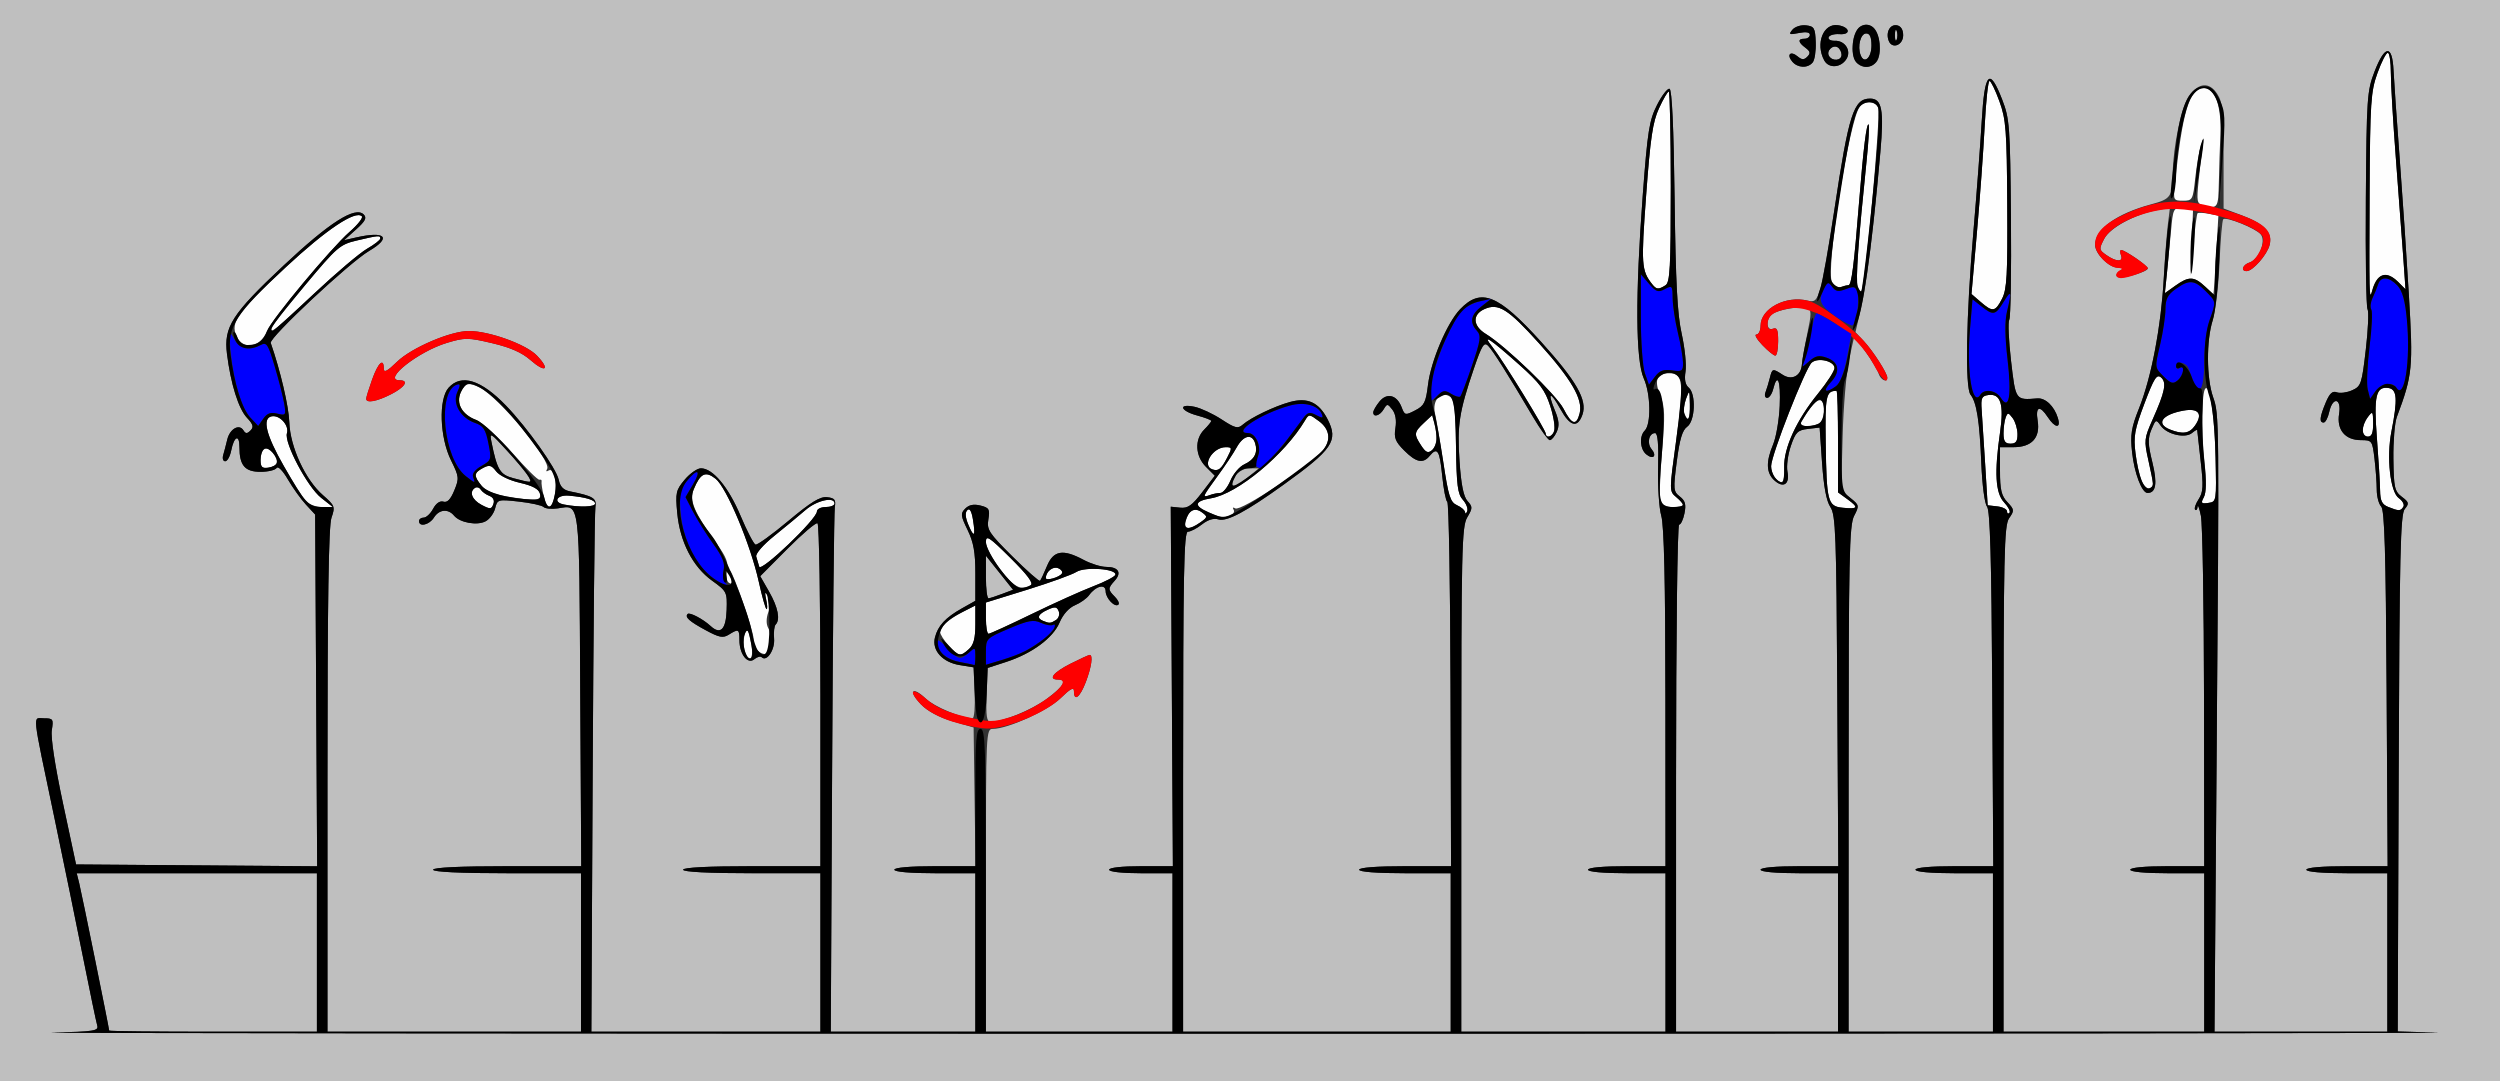 <?xml version="1.0" encoding="UTF-8" standalone="no"?>
<!-- Created with Inkscape (http://www.inkscape.org/) -->

<svg
   xmlns:dc="http://purl.org/dc/elements/1.1/"
   xmlns:cc="http://creativecommons.org/ns#"
   xmlns:rdf="http://www.w3.org/1999/02/22-rdf-syntax-ns#"
   xmlns:svg="http://www.w3.org/2000/svg"
   xmlns="http://www.w3.org/2000/svg"
   version="1.1"
   width="710"
   height="307"
   id="svg2">
  <rect width="100%" height="100%" fill="#333333" stroke="none"/>
  <defs
     id="defs6" />
  <g
     id="g2987">
    <path
       d="m 211.411,184.502 c -0.572,-2.278 0.164,-6.329 0.98,-5.395 0.189,0.216 0.649,2.081 1.022,4.143 0.766,4.235 -0.979,5.327 -2.001,1.252 z m 3.801,0.31 C 214.546,184.146 214,182.596 214,181.368 c 0,-2.19 -5.569,-18.31 -6.682,-19.342 -0.312,-0.289 -0.238,0.543 0.165,1.849 0.521,1.691 0.396,2.168 -0.434,1.655 -0.691,-0.427 -0.921,-1.833 -0.565,-3.455 0.465,-2.116 -0.198,-3.848 -2.93,-7.655 -6.523,-9.091 -7.86,-12.268 -6.522,-15.496 1.876,-4.53 3.32,-5.222 6.188,-2.966 3.132,2.463 9.968,18.772 12.279,29.292 0.936,4.263 1.931,7.75 2.21,7.75 0.279,0 0.228,-1.238 -0.114,-2.75 -0.517,-2.287 -0.438,-2.446 0.471,-0.947 0.74,1.22 0.781,2.7 0.126,4.576 -0.613,1.759 -0.619,3.394 -0.015,4.473 1.168,2.087 0.702,6.87 -0.714,7.334 -0.571,0.187 -1.583,-0.206 -2.25,-0.873 z m 54.24,-1.459 C 268.104,181.899 267,180.168 267,179.509 c 0,-1.53 2.61,-3.817 6.75,-5.914 l 3.25,-1.646 0,5.371 c 0,3.933 -0.49,5.814 -1.829,7.026 -2.418,2.188 -2.84,2.115 -5.719,-0.991 z M 280,175.556 l 0,-4.444 11.75,-3.64 c 6.463,-2.002 12.739,-4.272 13.947,-5.044 2.453,-1.567 11.619,-0.875 11.05,0.834 -0.179,0.538 -3.008,2.003 -6.286,3.254 -3.278,1.252 -11.135,4.794 -17.46,7.871 -6.325,3.078 -11.838,5.6 -12.25,5.605 -0.412,0.005 -0.75,-1.991 -0.75,-4.435 z m 16.25,0.782 c -1.942,-0.784 -1.487,-1.909 1.284,-3.171 2.102,-0.958 2.638,-0.883 3.146,0.44 0.337,0.877 -0.016,1.993 -0.784,2.479 -1.534,0.972 -1.815,0.991 -3.646,0.252 z M 284.032,161.659 C 281.815,158.722 280,155.246 280,153.936 c 0,-2.076 0.898,-1.491 6.98,4.544 4.825,4.788 6.6,7.168 5.75,7.708 -2.684,1.705 -4.838,0.583 -8.698,-4.529 z m 12.983,2.497 c 0.042,-1.819 1.959,-3.38 3.447,-2.809 0.915,0.351 1.418,1.038 1.117,1.525 -0.674,1.091 -4.585,2.192 -4.564,1.284 z m -81.396,-3.22 c -0.254,-0.79 -0.637,-2.082 -0.852,-2.872 -0.224,-0.824 1.979,-3.345 5.171,-5.917 3.059,-2.465 7.04,-5.757 8.846,-7.315 C 231.967,142.089 237,140.966 237,143 c 0,0.55 -1.125,1 -2.5,1 -1.375,0 -2.5,0.573 -2.5,1.273 0,2.14 -15.855,17.301 -16.381,15.663 z m 59.371,-11.96 c -0.856,-2.066 -0.947,-3.42 -0.275,-4.092 0.672,-0.672 1.206,0.239 1.614,2.753 0.776,4.783 0.29,5.269 -1.338,1.338 z m 61.711,-0.944 c 0.806,-3.083 2.555,-4.049 4.609,-2.547 1.714,1.253 1.69,1.401 -0.475,2.917 -3.105,2.175 -4.761,2.027 -4.134,-0.37 z m 6.548,-2.524 c -4.333,-1.883 -4.099,-3.19 0.716,-4.003 7.479,-1.264 20.858,-12.355 26.665,-22.106 1.102,-1.851 1.206,-1.844 4,0.244 3.017,2.255 3.442,5.358 1.118,8.158 -3.718,4.48 -23.375,17.547 -24.941,16.579 -0.639,-0.395 -0.84,-0.241 -0.469,0.359 0.357,0.577 -0.06,1.322 -0.927,1.655 -2.088,0.801 -2.375,0.76 -6.162,-0.886 z m 72.829,-0.022 c -0.043,-0.557 -1.073,-1.457 -2.288,-2 -1.915,-0.856 -2.431,-2.453 -3.874,-11.987 -0.915,-6.05 -1.985,-12.375 -2.377,-14.056 -0.861,-3.693 1.574,-6.492 4.205,-4.833 1.29,0.814 1.61,3.397 1.76,14.19 0.152,11.02 0.472,13.516 1.942,15.139 0.968,1.069 1.523,2.532 1.235,3.252 -0.288,0.719 -0.559,0.852 -0.603,0.295 z M 570,145.233 c 0,-0.605 -1.238,-1.243 -2.75,-1.417 L 564.5,143.5 563.798,132 c -0.386,-6.325 -0.836,-13.3 -1,-15.5 -0.258,-3.461 -0.004,-4.042 1.884,-4.311 3.491,-0.497 4.482,2.617 3.342,10.503 -1.668,11.535 -1.334,17.349 1.147,19.99 1.194,1.271 1.869,2.612 1.5,2.981 C 570.302,146.032 570,145.838 570,145.233 z m -433.25,-1.85 c -2.734,-1.439 -3.599,-3.741 -1.819,-4.841 0.512,-0.316 1.233,-0.086 1.602,0.511 0.369,0.598 1.463,1.392 2.431,1.766 1.121,0.433 1.537,1.284 1.148,2.345 -0.548,1.493 -0.896,1.516 -3.361,0.218 z m 386.548,0.815 c -4.216,-0.419 -4.548,-1.694 -4.795,-18.399 C 518.304,112.36 518.587,111 521.582,111 521.812,111 522,117.487 522,125.417 l 0,14.417 2.748,2.002 c 3.211,2.339 2.929,2.799 -1.45,2.364 z M 678.25,143.969 c -1.762,-0.708 -2.261,-1.725 -2.301,-4.687 -0.028,-2.08 -0.433,-8.732 -0.899,-14.782 -0.93,-12.057 -0.3,-14.819 3.268,-14.311 2.461,0.35 2.657,3.187 0.853,12.311 -1.453,7.344 -0.362,17.252 2.087,18.968 1.078,0.755 1.659,1.858 1.292,2.452 -0.779,1.26 -1.271,1.266 -4.299,0.049 z M 86.784,142.25 c -0.839,-0.963 -3.633,-5.436 -6.209,-9.941 -5.022,-8.786 -6.177,-13.501 -3.447,-14.069 2.283,-0.475 5.062,2.584 4.359,4.799 -0.847,2.67 5.838,15.286 9.723,18.347 l 3.289,2.592 -3.095,0.011 c -1.711,0.006 -3.777,-0.771 -4.621,-1.739 z m 67.605,-1.5 c -0.423,-1.788 -0.684,-3.587 -0.579,-4 0.105,-0.412 -0.17,-0.637 -0.61,-0.5 -0.44,0.138 -3.896,-3.294 -7.679,-7.626 -3.783,-4.332 -8.356,-8.493 -10.163,-9.248 -4.245,-1.774 -5.941,-4.801 -4.482,-8.003 1.208,-2.651 2.248,-2.89 5.44,-1.254 5.544,2.843 20.432,20.861 19.065,23.073 -0.403,0.651 -0.239,0.838 0.393,0.447 1.541,-0.952 2.531,2.922 1.776,6.947 -0.808,4.305 -2.163,4.375 -3.161,0.163 z m 5.803,2.537 c -3.296,-0.63 -2.057,-2.84 1.413,-2.52 4.85,0.447 7.395,1.222 7.395,2.252 0,0.976 -4.402,1.109 -8.808,0.268 z m 311.389,-0.935 c -0.348,-0.906 -0.156,-7.184 0.427,-13.951 0.893,-10.366 0.824,-12.865 -0.434,-15.876 -1.882,-4.504 -1.131,-6.525 2.424,-6.525 4.031,0 4.299,2.546 2.02,19.151 -1.961,14.287 -1.961,14.357 0.006,16.01 2.68,2.252 2.49,2.84 -0.917,2.84 -1.765,0 -3.14,-0.643 -3.525,-1.648 z m 154.31,-1.149 c 0.701,-1.309 0.75,-4.726 0.15,-10.33 -0.9,-8.405 -0.75,-19.498 0.277,-20.526 1.271,-1.271 2.639,7.999 2.901,19.652 0.279,12.42 0.266,12.502 -2.047,12.83 -2.032,0.288 -2.195,0.081 -1.281,-1.627 z M 143.5,140.93 c -3.187,-0.532 -5.634,-1.617 -6.75,-2.993 -2.273,-2.804 -2.207,-3.623 0.406,-5.021 1.813,-0.97 2.41,-0.822 3.75,0.934 0.928,1.216 3.754,2.583 6.768,3.273 3.561,0.815 5.324,1.76 5.656,3.031 0.546,2.087 -1.165,2.222 -9.83,0.776 z M 342,140.788 c 0,-0.235 1.688,-2.722 3.75,-5.529 2.062,-2.806 4.517,-6.488 5.453,-8.181 1.912,-3.454 4.362,-4.023 5.252,-1.219 0.846,2.664 -0.192,4.7 -3.062,6.008 -1.373,0.626 -3.155,2.712 -3.958,4.635 -0.804,1.924 -2.094,3.498 -2.866,3.498 -0.773,0 -2.117,0.273 -2.987,0.607 C 342.712,140.941 342,141.022 342,140.788 z m 266.263,-4.109 c -0.595,-1.305 -1.395,-4.881 -1.778,-7.947 -0.606,-4.85 -0.275,-6.689 2.545,-14.162 2.702,-7.16 3.479,-8.392 4.67,-7.404 1.704,1.414 1.188,4.031 -2.362,11.984 -2.396,5.368 -2.457,5.941 -1.217,11.5 1.617,7.249 1.63,7.599 0.301,8.043 -0.593,0.198 -1.564,-0.709 -2.159,-2.014 z M 504.2,135.8 c -0.66,-0.66 -1.2,-2.201 -1.2,-3.425 0,-3.053 9.764,-27.934 11.54,-29.408 1.838,-1.526 6.46,-0.405 6.46,1.566 0,0.822 -2.1,4.074 -4.667,7.225 -6.134,7.531 -9.806,15.539 -9.626,20.992 0.145,4.394 -0.445,5.112 -2.507,3.05 z M 344.25,133.282 C 341.241,132.202 344.427,127 348.097,127 c 1.84,0 1.866,0.172 0.436,2.937 -1.737,3.36 -2.526,3.975 -4.283,3.345 z M 74,130.629 c 0,-3.302 1.778,-4.298 3.533,-1.979 1.807,2.388 1.355,3.77 -1.361,4.17 C 74.435,133.075 74,132.637 74,130.629 z m 329.626,-4.076 c -2.129,-3.249 -2.067,-3.791 0.743,-6.43 l 2.37,-2.226 0.617,2.302 c 0.999,3.729 0.738,6.479 -0.73,7.697 -1.076,0.893 -1.726,0.602 -3,-1.342 z M 569,123.082 c 0,-1.605 0.278,-3.643 0.618,-4.529 0.555,-1.448 0.755,-1.43 1.968,0.168 0.742,0.979 1.364,3.017 1.382,4.529 0.024,2.094 -0.445,2.75 -1.968,2.75 -1.543,0 -2,-0.667 -2,-2.918 z m -130,0.093 c 0,-1.084 -12.147,-20.827 -15.159,-24.637 -3.191,-4.038 -0.686,-2.38 7.659,5.068 5.816,5.191 7.298,7.17 8.765,11.701 C 441.953,120.524 441.804,124 439.893,124 439.402,124 439,123.629 439,123.175 z m 232,-0.983 c 0,-0.995 0.661,-2.682 1.468,-3.75 1.376,-1.819 1.47,-1.705 1.5,1.809 0.023,2.681 -0.396,3.75 -1.468,3.75 -0.825,0 -1.5,-0.814 -1.5,-1.809 z m -54.75,-0.222 c -4.106,-1.65 -2.212,-4.265 3.884,-5.362 4.273,-0.769 5.569,0.945 3.234,4.278 -1.578,2.253 -3.487,2.543 -7.118,1.084 z M 511.605,119.75 C 515.65,112.757 518,111.728 518,116.952 518,119.846 516.534,121 512.859,121 c -1.301,0 -1.73,-0.428 -1.254,-1.25 z m -67.551,-3.644 c -1.998,-3.916 -16.452,-17.845 -22.05,-21.25 -3.735,-2.272 -3.946,-5.471 -0.464,-7.057 3.979,-1.813 6.691,-0.121 15.547,9.7 9.214,10.218 12.525,15.925 11.533,19.877 -0.916,3.649 -2.245,3.279 -4.566,-1.27 z m 34.32,1.427 c -0.31,-0.807 -0.106,-2.719 0.452,-4.25 0.972,-2.663 1.019,-2.599 1.094,1.467 0.08,4.326 -0.532,5.427 -1.547,2.783 z M 67.16,95.452 C 65.375,91.535 67.424,88.675 81.196,75.86 92.657,65.194 100.966,59.632 102.759,61.426 c 0.406,0.406 -1.15,2.389 -3.459,4.406 -5.309,4.639 -22.148,24.853 -23.447,28.147 -1.87,4.743 -6.821,5.581 -8.693,1.472 z M 77.018,93.25 c 0.01,-0.412 4.34,-5.925 9.623,-12.25 9.097,-10.891 9.876,-11.564 14.732,-12.708 6.204,-1.461 6.629,-1.496 6.619,-0.542 -0.004,0.412 -1.692,1.715 -3.75,2.894 -2.058,1.179 -8.829,6.916 -15.046,12.75 C 78.025,93.875 76.983,94.719 77.018,93.25 z m 485.488,-7.5 -2.606,-2.25 1.549,-17.5 c 0.852,-9.625 1.844,-23.238 2.204,-30.25 0.36,-7.013 0.976,-12.75 1.367,-12.75 0.392,0 1.653,2.587 2.802,5.75 1.88,5.17 2.105,8.13 2.235,29.354 0.123,20.038 -0.101,24.08 -1.482,26.75 -1.937,3.745 -2.648,3.85 -6.07,0.896 z m 63.586,-4.446 c -2.982,-2.853 -4.468,-2.884 -8.276,-0.173 l -2.993,2.131 0.558,-5.381 c 0.307,-2.96 0.833,-8.418 1.168,-12.131 0.596,-6.606 0.67,-6.75 3.45,-6.75 l 2.84,0 -0.353,9.75 -0.353,9.75 0.783,-8.766 c 0.431,-4.821 0.963,-8.944 1.183,-9.162 0.22,-0.218 1.643,-0.157 3.161,0.135 l 2.761,0.53 -0.649,11.131 c -0.357,6.122 -0.699,11.156 -0.761,11.186 -0.062,0.03 -1.196,-0.983 -2.52,-2.25 z M 673.019,83.5 c -0.117,-0.55 -0.14,-13.6 -0.051,-29 0.148,-25.548 0.344,-28.503 2.231,-33.75 1.138,-3.163 2.459,-5.75 2.935,-5.75 0.476,0 0.866,2.592 0.866,5.76 0,3.168 0.642,14.08 1.426,24.25 0.784,10.17 1.721,22.689 2.081,27.821 l 0.656,9.331 -2.081,-2.081 c -3.32,-3.32 -6.178,-2.38 -7.358,2.419 -0.27,1.1 -0.588,1.55 -0.705,1 z M 527.582,81.354 c -0.627,-1.633 0.194,-13.202 2.531,-35.702 0.563,-5.417 0.827,-10.044 0.588,-10.283 -0.591,-0.591 -1.496,6.681 -2.692,21.632 -1.48,18.507 -2.179,24 -3.057,24 -0.434,0 -1.389,0.23 -2.123,0.512 -0.734,0.282 -1.874,-0.353 -2.534,-1.41 -1.901,-3.044 4.935,-46.265 7.879,-49.812 1.479,-1.782 4.486,-1.617 5.216,0.286 0.815,2.124 -3.683,51.051 -4.796,52.164 -0.191,0.191 -0.647,-0.432 -1.012,-1.385 z M 469.255,80.75 c -3.095,-3.909 -3.206,-5.52 -1.742,-25.388 1.194,-16.204 1.865,-20.737 3.646,-24.612 1.2,-2.612 2.443,-4.749 2.762,-4.749 0.318,6.44e-4 0.579,12.166 0.579,27.034 0,22.941 -0.227,27.177 -1.5,27.984 -1.988,1.259 -2.568,1.218 -3.745,-0.269 z M 625.622,58.286 c -1.683,-0.432 -1.81,-1.151 -1.219,-6.913 0.362,-3.537 0.871,-7.881 1.129,-9.652 0.461,-3.158 0.452,-3.166 -0.456,-0.428 -0.509,1.536 -1.237,5.699 -1.618,9.25 C 622.791,56.777 622.671,57 619.979,57 c -2.682,0 -2.772,-0.163 -2.355,-4.25 2.159,-21.187 4.148,-27.75 8.413,-27.75 3.041,0 4.894,5.314 4.555,13.066 -0.155,3.539 -0.351,9.697 -0.436,13.684 -0.159,7.446 -0.284,7.626 -4.533,6.536 z"
       id="path2997"
       style="fill:#fefefe" />
    <path
       d="M 0,153.5 0,0 355,0 710,0 710,153.5 710,307 355,307 0,307 0,153.5 z m 692.225,139.753 -11.275,-0.319 0.275,-73.314 c 0.234,-62.304 0.493,-73.576 1.726,-75.061 1.293,-1.557 1.203,-1.934 -0.826,-3.465 -2.054,-1.549 -2.289,-2.6 -2.403,-10.711 -0.069,-4.946 0.369,-10.318 0.974,-11.938 4.49,-12.025 4.666,-13.833 3.415,-34.881 C 683.454,72.529 682.266,54.95 681.472,44.5 680.677,34.05 679.909,23.025 679.764,20 c -0.356,-7.419 -2.445,-7.303 -5.39,0.299 -2.129,5.497 -2.258,7.378 -2.477,36.076 -0.127,16.652 0.089,30.794 0.48,31.426 0.391,0.632 0.169,5.807 -0.493,11.501 -1.137,9.781 -1.352,10.418 -3.904,11.547 -1.485,0.657 -3.441,0.911 -4.346,0.564 -1.216,-0.467 -2.035,0.302 -3.139,2.946 -1.721,4.119 -1.876,5.641 -0.574,5.641 0.506,0 1.217,-1.35 1.579,-3 0.976,-4.444 3.531,-3.968 2.803,0.523 -0.736,4.533 1.711,7.477 6.213,7.477 3.12,0 3.222,0.14 3.836,5.25 0.347,2.888 0.635,6.848 0.639,8.8 0.005,1.952 0.571,4.112 1.259,4.799 0.959,0.958 1.318,12.995 1.543,51.7 L 678.087,246 666.543,246 C 659.514,246 655,246.391 655,247 c 0,0.609 4.5,1 11.5,1 l 11.5,0 0,22.5 0,22.5 -24.542,0 -24.542,0 0.584,-75.25 c 0.776,-100.018 0.777,-99.926 -0.989,-104.995 -1.884,-5.409 -1.929,-16.095 -0.092,-21.827 0.781,-2.435 1.646,-9.756 1.922,-16.267 0.277,-6.511 0.753,-12.089 1.058,-12.394 0.808,-0.808 9.231,2.584 10.643,4.285 1.585,1.91 -0.476,7.134 -3.15,7.982 -1.997,0.634 -2.627,2.466 -0.847,2.466 1.746,0 5.832,-4.662 6.532,-7.454 0.88,-3.505 -1.472,-5.992 -7.966,-8.424 L 631.5,59.208 l 0,-14.885 c 0,-12.684 -0.268,-15.296 -1.813,-17.665 -2.232,-3.422 -5.187,-3.232 -7.973,0.513 -2.165,2.911 -4.569,14.39 -4.677,22.329 -0.086,6.35 -0.57,7.033 -6.021,8.498 C 601.056,60.675 595,65.069 595,69.62 c 0,2.455 3.94,6.377 6.424,6.396 1.669,0.012 1.788,0.197 0.605,0.946 -0.809,0.512 -1.149,1.252 -0.756,1.645 0.831,0.831 8.733,-1.341 8.715,-2.396 C 609.975,75.465 603.479,71 602.407,71 c -0.342,0 -0.362,0.675 -0.045,1.5 0.748,1.95 -1.313,1.923 -4.136,-0.055 -2.114,-1.481 -2.145,-1.699 -0.651,-4.588 1.649,-3.189 8.861,-7.074 15.305,-8.245 l 3.379,-0.614 -0.587,4.751 C 615.347,66.362 614.806,73.45 614.468,79.5 c -0.748,13.365 -3.509,27.761 -7,36.5 -2.187,5.475 -2.497,7.436 -1.961,12.436 0.634,5.918 2.78,11.564 4.397,11.564 2.411,0 2.838,-2.73 1.363,-8.724 -1.265,-5.145 -1.311,-6.754 -0.265,-9.281 1.214,-2.93 1.323,-2.976 2.633,-1.105 1.742,2.487 6.948,3.701 8.906,2.076 0.802,-0.666 1.462,-1.043 1.467,-0.838 0.004,0.205 0.445,4.178 0.98,8.829 0.819,7.121 0.726,8.832 -0.587,10.837 -0.858,1.309 -1.299,2.641 -0.98,2.96 0.319,0.319 0.632,-0.058 0.695,-0.837 0.063,-0.779 0.487,0.383 0.942,2.583 0.455,2.2 0.853,25.488 0.885,51.75 L 626,246 l -10.5,0 c -6.333,0 -10.5,0.397 -10.5,1 0,0.603 4.167,1 10.5,1 l 10.5,0 0,22.5 0,22.5 -28.5,0 -28.5,0 0,-71.777 c 0,-64.307 0.167,-72.016 1.607,-74.072 1.503,-2.146 1.471,-2.439 -0.5,-4.537 C 568.398,140.795 568,139.108 568,133.686 L 568,127 l 3.845,0 c 5.173,0 7.631,-2.682 6.852,-7.477 -0.669,-4.122 0.576,-4.561 2.895,-1.023 2.039,3.112 3.776,3.264 2.857,0.25 -1.037,-3.404 -3.537,-5.793 -5.865,-5.606 -6.229,0.5 -6.133,0.638 -7.448,-10.669 -0.673,-5.789 -0.899,-11.049 -0.503,-11.69 0.396,-0.641 0.611,-13.659 0.478,-28.93 -0.227,-26.067 -0.379,-28.119 -2.487,-33.56 -3.619,-9.343 -5.004,-7.868 -5.824,6.205 -0.385,6.6 -1.454,20.775 -2.376,31.5 -2.029,23.607 -2.385,44.098 -0.8,46.088 1.742,2.187 2.571,7.443 3.06,19.39 0.259,6.321 0.951,11.582 1.632,12.403 0.868,1.045 1.262,14.851 1.477,51.772 L 566.087,246 555.043,246 C 548.348,246 544,246.394 544,247 c 0,0.606 4.333,1 11,1 l 11,0 0,22.5 0,22.5 -20.5,0 -20.5,0 0.006,-71.75 c 0.005,-63.048 0.195,-72.113 1.566,-74.742 1.504,-2.885 1.466,-3.066 -1.057,-5.078 l -2.617,-2.086 0.41,-15.422 C 523.535,115.44 524.37,105.575 525.165,102 l 1.446,-6.5 3.159,4.351 c 1.738,2.393 3.43,5.206 3.762,6.25 0.578,1.82 2.472,2.703 2.464,1.149 -0.006,-1.273 -4.07,-7.612 -6.623,-10.331 l -2.423,-2.581 1.595,-6.878 c 1.61,-6.944 3.661,-23.503 5.481,-44.26 C 535.081,31.17 534.475,28 531.12,28 c -4.677,0 -6.062,4.293 -10.159,31.5 -1.574,10.45 -3.403,20.679 -4.065,22.73 -1.038,3.219 -1.526,3.649 -3.556,3.14 C 507.185,83.826 500,87.666 500,92.5 c 0,1.375 -0.534,2.5 -1.187,2.5 -0.653,0 0.106,1.35 1.687,3 1.581,1.65 3.24,3 3.687,3 0.447,0 0.813,-1.848 0.813,-4.107 0,-3.24 -0.317,-3.985 -1.5,-3.531 -1.868,0.717 -2.073,-2.662 -0.25,-4.109 1.662,-1.319 8.103,-2.438 9.951,-1.729 1.285,0.493 1.292,1.407 0.062,7.27 -0.774,3.688 -1.464,7.606 -1.533,8.706 -0.203,3.236 -2.812,4.643 -5.445,2.936 -2.888,-1.872 -2.964,-1.852 -3.673,0.971 -0.332,1.324 -0.879,3.124 -1.215,4 -0.336,0.876 -0.122,1.593 0.477,1.593 0.598,0 1.37,-1.125 1.715,-2.5 1.214,-4.839 2.155,-2.42 1.847,4.75 -0.171,3.987 -1.015,8.923 -1.874,10.968 -2.085,4.961 -1.969,8.104 0.375,10.225 2.561,2.317 4.415,1.066 3.702,-2.498 -0.309,-1.547 0.122,-4.821 0.958,-7.276 1.338,-3.927 1.921,-4.51 4.848,-4.852 l 3.327,-0.388 0.691,10.036 c 0.466,6.76 1.237,10.852 2.364,12.536 1.497,2.238 1.702,7.713 1.958,52.25 l 0.285,49.75 -11.035,0 C 504.345,246 500,246.394 500,247 c 0,0.606 4.333,1 11,1 l 11,0 0,22.5 0,22.5 -23,0 -23,0 0,-72 c 0,-40.476 0.383,-72 0.875,-72 0.481,0 1.166,-1.453 1.521,-3.23 0.505,-2.523 0.216,-3.563 -1.318,-4.75 -1.842,-1.426 -1.896,-2.047 -0.866,-10.02 0.809,-6.264 1.583,-8.844 2.943,-9.807 2.287,-1.619 2.577,-9.341 0.418,-11.133 -0.954,-0.792 -1.246,-2.298 -0.882,-4.543 0.3,-1.847 -0.187,-6.657 -1.082,-10.688 -1.25,-5.629 -1.718,-14.515 -2.017,-38.295 -0.257,-20.413 -0.748,-31.086 -1.44,-31.316 -0.578,-0.193 -2.177,1.873 -3.553,4.589 -2.213,4.367 -2.682,7.326 -4.051,25.537 -2.147,28.575 -2.044,46.953 0.292,52.156 1.96,4.365 2.115,12.945 0.268,14.792 -1.591,1.591 -1.364,5.25 0.417,6.728 1.972,1.637 3.141,0.486 1.506,-1.483 -1.379,-1.661 -0.737,-4.537 1.013,-4.537 0.75,0 1.026,3.143 0.857,9.75 -0.137,5.362 0.268,11.55 0.901,13.75 0.794,2.761 1.158,18.795 1.175,51.75 L 473,246 l -11,0 c -6.667,0 -11,0.394 -11,1 0,0.606 4.333,1 11,1 l 11,0 0,22.5 0,22.5 -29,0 -29,0 0,-71.596 c 0,-65.451 0.145,-71.841 1.692,-74.459 1.559,-2.639 1.565,-3.004 0.076,-4.654 -1.126,-1.248 -1.811,-4.67 -2.26,-11.291 -0.696,-10.261 -0.115,-14.012 4.079,-26.338 2.227,-6.546 2.887,-7.617 4.005,-6.499 1.37,1.37 5.631,8.116 12.688,20.087 2.189,3.712 4.381,6.75 4.871,6.75 0.491,0 1.37,-1.049 1.954,-2.332 0.808,-1.773 0.68,-3.247 -0.535,-6.154 -2.221,-5.316 -1.269,-5.51 1.591,-0.324 2.738,4.963 4.874,5.493 6.26,1.552 1.433,-4.076 -1.672,-9.532 -11.781,-20.701 -12.187,-13.464 -17.041,-15.409 -22.982,-9.208 -3.668,3.828 -8.288,14.701 -9.105,21.428 -0.612,5.04 -1.069,5.953 -3.639,7.282 -2.82,1.458 -2.976,1.423 -3.85,-0.876 -1.338,-3.518 -4.177,-4.247 -6.305,-1.619 -0.967,1.195 -1.759,2.572 -1.759,3.061 0,1.517 1.847,0.978 2.95,-0.861 0.994,-1.658 1.124,-1.653 2.473,0.086 0.903,1.164 1.224,3.068 0.877,5.204 -0.456,2.812 -0.044,3.87 2.5,6.414 3.377,3.377 5.332,3.797 7.2,1.546 2.206,-2.658 2.865,-1.638 3.571,5.522 0.381,3.862 1.037,7.236 1.459,7.497 0.422,0.261 0.834,23.651 0.916,51.978 L 412.094,246 399.047,246 C 391.016,246 386,246.384 386,247 c 0,0.615 5,1 13,1 l 13,0 0,22.5 0,22.5 -38,0 -38,0 0,-71 c 0,-59.327 0.224,-71 1.365,-71 0.751,0 2.549,-0.931 3.995,-2.069 1.7,-1.338 3.35,-1.841 4.665,-1.423 2.341,0.743 7.851,-2.189 18.474,-9.83 13.969,-10.048 15.644,-12.516 12.575,-18.532 -2.492,-4.885 -5.691,-6.366 -10.744,-4.976 -4.418,1.215 -11.113,4.433 -13.41,6.446 -1.365,1.196 -2.177,0.992 -6,-1.509 -2.432,-1.591 -5.884,-3.201 -7.671,-3.579 -4.757,-1.006 -4.098,1.166 0.75,2.472 2.2,0.592 4,1.285 4,1.539 0,0.254 -0.9,1.361 -2,2.461 -2.801,2.801 -2.576,7.515 0.506,10.597 l 2.506,2.506 -3.574,4.68 c -2.893,3.789 -4.085,4.627 -6.256,4.399 l -2.682,-0.282 0.301,51.05 0.301,51.05 -9.051,0 C 318.684,246 315,246.407 315,247 c 0,0.593 3.667,1 9,1 l 9,0 0,22.5 0,22.5 -26.5,0 -26.5,0 0,-43 c 0,-42.168 0.038,-43 1.977,-43 4.208,0 15.607,-5.175 19.273,-8.749 2.767,-2.698 3.75,-3.21 3.75,-1.954 0,3.082 1.699,1.779 3.364,-2.58 1.627,-4.26 2.121,-7.717 1.103,-7.717 -0.293,0 -2.768,1.133 -5.5,2.517 C 299.092,190.987 297.535,193 300.5,193 c 2.714,0 1.573,1.927 -3.25,5.485 C 292.95,201.657 284.754,205 281.276,205 c -1.054,0 -1.295,-1.722 -1.068,-7.651 l 0.292,-7.651 5.237,-1.704 c 7.374,-2.4 13.318,-6.789 15.19,-11.218 0.964,-2.28 2.655,-4.175 4.363,-4.888 1.534,-0.64 3.334,-1.92 4,-2.843 1.915,-2.656 4.71,-3.331 4.71,-1.137 0,1.99 2.667,4.758 3.643,3.781 0.327,-0.327 -0.134,-1.323 -1.024,-2.214 -2.008,-2.008 -2.01,-2.387 -0.021,-4.584 2.045,-2.26 1.029,-3.892 -2.422,-3.892 -1.488,0 -4.385,-0.9 -6.437,-2 -5.862,-3.142 -8.556,-2.688 -10.395,1.75 -0.855,2.062 -1.745,3.951 -1.978,4.196 -0.233,0.245 -3.747,-2.855 -7.809,-6.89 -6.745,-6.7 -7.34,-7.615 -6.862,-10.56 0.466,-2.872 0.221,-3.3 -2.242,-3.918 -1.908,-0.479 -3.245,-0.214 -4.313,0.854 -1.397,1.397 -1.334,1.99 0.656,6.085 1.695,3.489 2.204,6.335 2.204,12.326 l 0,7.789 -3.802,2.137 c -4.696,2.639 -6.851,4.966 -7.681,8.294 -0.91,3.647 2.139,7.034 7.046,7.828 l 3.938,0.637 0.294,7.236 c 0.162,3.98 -0.104,7.236 -0.591,7.236 -3.062,0 -10.921,-3.314 -13.328,-5.62 -3.818,-3.657 -5.013,-2.178 -1.339,1.657 1.831,1.912 5.101,3.667 8.927,4.794 l 6.037,1.777 0.271,19.696 0.271,19.696 -11.521,0 C 258.507,246 254,246.391 254,247 c 0,0.609 4.5,1 11.5,1 l 11.5,0 0,22.5 0,22.5 -20.525,0 -20.525,0 0.371,-73.25 c 0.204,-40.288 0.553,-74.375 0.775,-75.75 0.335,-2.073 -0.038,-2.551 -2.186,-2.801 -1.978,-0.23 -4.579,1.362 -11,6.73 -4.625,3.867 -8.827,6.901 -9.337,6.742 -0.51,-0.159 -2.432,-3.862 -4.272,-8.23 C 206.871,138.297 202.446,133 199.073,133 c -1.042,0 -3.116,1.451 -4.608,3.224 -2.501,2.972 -2.667,3.71 -2.131,9.45 0.767,8.213 4.419,15.307 9.912,19.251 4.177,3 4.287,3.223 4.12,8.329 -0.181,5.538 -1.751,7.112 -4.533,4.546 -2.166,-1.996 -5.969,-3.997 -6.53,-3.436 -0.89,0.89 0.431,2.08 5.126,4.62 3.86,2.089 4.906,2.288 6.568,1.25 2.764,-1.726 3.004,-1.6 3.004,1.574 0,4.002 2.336,6.987 4.234,5.412 0.798,-0.662 1.735,-0.918 2.084,-0.57 1.432,1.432 3.796,-2.105 3.524,-5.271 -0.155,-1.8 0.042,-3.597 0.438,-3.993 1.378,-1.378 0.681,-4.914 -1.837,-9.319 l -2.533,-4.432 7.722,-7.768 c 4.247,-4.272 8.093,-7.539 8.545,-7.259 C 232.63,148.889 233,170.916 233,197.559 L 233,246 l -19.5,0 c -12.333,0 -19.5,0.368 -19.5,1 0,0.632 7.167,1 19.5,1 l 19.5,0 0,22.5 0,22.5 -32.525,0 -32.525,0 0.371,-73.25 c 0.204,-40.288 0.553,-74.356 0.775,-75.707 0.418,-2.54 -0.594,-3.17 -7.218,-4.493 -1.863,-0.372 -2.789,-1.323 -3.199,-3.287 -0.668,-3.201 -8.914,-14.801 -14.994,-21.093 -7.082,-7.329 -12.665,-9.064 -16.279,-5.059 -2.896,3.209 -2.537,14.117 0.679,20.616 2.304,4.655 2.354,5.122 0.926,8.582 -1.048,2.538 -1.993,3.508 -3.085,3.164 -0.979,-0.308 -2.083,0.455 -2.919,2.016 C 122.267,145.87 121.063,147 120.331,147 119.599,147 119,147.45 119,148 c 0,1.763 2.94,1.068 4.232,-1 1.464,-2.344 4.028,-2.597 5.715,-0.564 1.683,2.028 6.561,2.898 8.983,1.602 1.126,-0.602 2.339,-2.259 2.696,-3.68 0.634,-2.527 0.785,-2.57 6.762,-1.903 3.362,0.375 6.504,1.064 6.981,1.532 0.477,0.467 2.277,0.645 4,0.395 6.416,-0.93 6.104,-3.438 6.417,51.581 L 165.071,246 144.035,246 C 130.678,246 123,246.365 123,247 c 0,0.635 7.667,1 21,1 l 21,0 0,22.5 0,22.5 -36,0 -36,0 0,-71.351 c 0,-50.944 0.327,-72.289 1.143,-74.63 1.084,-3.11 0.958,-3.44 -2.432,-6.399 -5.009,-4.371 -9.315,-13.71 -9.544,-20.7 -0.147,-4.466 -2.553,-14.732 -5.28,-22.526 -0.507,-1.45 22.368,-22.852 27.906,-26.11 6.531,-3.841 4.691,-5.759 -3.682,-3.841 l -3.389,0.776 3.389,-3.043 c 2.644,-2.374 3.125,-3.31 2.189,-4.259 -2.395,-2.429 -9.703,2.225 -22.787,14.51 -14.682,13.785 -17.012,17.428 -16.055,25.088 1.062,8.501 3.275,15.571 5.67,18.121 1.775,1.889 1.987,2.646 1.016,3.618 -0.971,0.971 -1.393,0.961 -2.017,-0.047 -1.193,-1.93 -3.866,-0.406 -4.586,2.615 -0.351,1.473 -0.872,3.465 -1.158,4.428 -0.286,0.963 -0.028,1.75 0.572,1.75 0.601,0 1.364,-1.359 1.697,-3.021 C 66.485,123.825 68,123.197 68,127.007 68,132.177 69.558,134 73.976,134 c 2.148,0 4.21,-0.492 4.581,-1.093 0.39,-0.631 1.742,0.741 3.201,3.25 1.389,2.388 3.7,5.609 5.134,7.157 L 89.5,146.13 89.785,196.078 90.071,246.026 55.836,245.763 21.601,245.5 17.884,228.12 c -2.265,-10.593 -3.503,-18.696 -3.169,-20.75 C 15.225,204.225 15.077,204 12.5,204 c -3.269,0 -3.567,-2.83 2.996,28.5 2.535,12.1 6.182,29.875 8.106,39.5 1.923,9.625 3.726,18.274 4.006,19.221 0.46,1.556 -0.763,1.75 -12.8,2.032 -7.319,0.171 144.642,0.313 337.692,0.316 193.05,0.003 345.926,-0.139 339.725,-0.315 z M 31,292.679 C 31,292.04 23.15,253.427 22.476,250.75 L 21.783,248 55.892,248 90,248 l 0,22.5 0,22.5 -29.5,0 C 44.275,293 31,292.856 31,292.679 z m 249,-128.766 0,-6.086 3.853,4.836 3.853,4.836 -3.103,1.174 c -1.707,0.646 -3.44,1.208 -3.853,1.25 -0.412,0.042 -0.75,-2.663 -0.75,-6.01 z m 70,-26.479 c 0,-2.181 2.434,-4.434 4.785,-4.429 l 2.715,0.005 -3,2.459 c -2.941,2.41 -4.5,3.091 -4.5,1.965 z m -204.201,-1.625 c -3.808,-1.013 -4.614,-2.347 -6.227,-10.309 -0.572,-2.822 -0.31,-2.675 4.43,2.5 5.269,5.752 7.613,9.072 6.283,8.897 -0.432,-0.057 -2.451,-0.546 -4.487,-1.088 z M 111.04,111.98 C 115.049,109.934 116.245,108 113.5,108 c -5.057,0 5.327,-8.201 13.463,-10.633 5.095,-1.523 5.959,-1.516 12.835,0.106 5.138,1.211 8.418,2.656 10.821,4.766 4.31,3.784 5.749,2.799 1.853,-1.268 C 149.417,97.782 138.943,94 133.165,94 c -5.202,0 -16.336,4.772 -20.415,8.749 -2.767,2.698 -3.75,3.21 -3.75,1.954 0,-3.189 -1.601,-1.715 -3.307,3.047 -0.936,2.612 -1.7,5.088 -1.698,5.5 0.009,1.336 2.991,0.798 7.045,-1.27 z m 403.758,-94.236 c 0.573,-0.691 0.966,-3.278 0.872,-5.75 -0.153,-4.036 -0.433,-4.524 -2.756,-4.794 -1.438,-0.167 -3.156,0.387 -3.872,1.249 -1.128,1.36 -0.903,1.473 1.836,0.926 C 512.894,8.971 514,9.149 514,9.875 514,10.494 513.325,11 512.5,11 c -1.992,0 -1.896,0.987 0.25,2.572 1.37,1.012 1.488,1.559 0.542,2.518 -0.953,0.966 -1.538,0.95 -2.774,-0.075 -2.011,-1.669 -3.2,-0.541 -1.538,1.461 1.534,1.849 4.397,1.98 5.818,0.268 z M 524.393,16.75 c 1.466,-2.339 -0.412,-5.278 -3.301,-5.168 -1.181,0.045 -1.972,-0.405 -1.76,-1 0.213,-0.595 1.605,-0.994 3.093,-0.885 3.367,0.245 2.964,-2.045 -0.447,-2.542 -4.165,-0.607 -6.451,5.223 -3.91,9.971 1.273,2.378 4.727,2.173 6.325,-0.376 z m -4.947,-0.837 c -0.873,-1.412 1.055,-3.339 2.467,-2.467 0.598,0.37 1.087,1.32 1.087,2.113 0,1.684 -2.574,1.94 -3.554,0.354 z m 13.496,1.657 c 1.702,-2.051 0.913,-8.645 -1.192,-9.963 -2.716,-1.701 -5.195,0.444 -5.565,4.815 C 525.84,16.505 527.286,19 530,19 c 0.965,0 2.289,-0.644 2.942,-1.43 z m -4.521,-1.914 C 527.462,13.155 528.399,9.5 530,9.5 c 1.041,0 1.5,1.046 1.5,3.417 0,3.546 -2.064,5.382 -3.079,2.739 z M 540.5,10 c 0,-1.561 -0.646,-2.597 -1.753,-2.81 -1.979,-0.381 -3.267,2.013 -2.357,4.384 C 537.344,14.059 540.5,12.851 540.5,10 z m -2.342,0 c 0,-1.375 0.227,-1.938 0.504,-1.25 0.277,0.688 0.277,1.812 0,2.5 -0.277,0.688 -0.504,0.125 -0.504,-1.25 z"
       id="path2995"
       style="fill:#bfbfbf" />
    <path
       d="m 270.463,204.933 c -3.696,-1.151 -7.158,-3.049 -8.927,-4.896 -3.902,-4.073 -2.469,-5.064 1.845,-1.276 2.403,2.11 5.683,3.554 10.821,4.766 6.876,1.621 7.741,1.628 12.835,0.106 C 295.173,201.201 305.557,193 300.5,193 c -2.965,0 -1.408,-2.013 3.467,-4.483 2.732,-1.384 5.207,-2.517 5.5,-2.517 1.018,0 0.524,3.457 -1.103,7.717 -1.665,4.359 -3.364,5.663 -3.364,2.58 0,-1.257 -0.983,-0.745 -3.75,1.954 -4.341,4.233 -15.424,8.796 -21.023,8.656 -2.05,-0.051 -6.444,-0.939 -9.764,-1.973 z M 103.995,113.25 c -0.003,-0.412 0.761,-2.888 1.698,-5.5 1.707,-4.762 3.307,-6.236 3.307,-3.047 0,1.257 0.983,0.745 3.75,-1.954 C 116.829,98.772 127.963,94 133.165,94 c 5.778,0 16.252,3.782 19.307,6.971 3.896,4.067 2.456,5.051 -1.853,1.268 -2.403,-2.11 -5.683,-3.554 -10.821,-4.766 -6.876,-1.621 -7.741,-1.628 -12.835,-0.106 C 118.827,99.799 108.443,108 113.5,108 c 2.745,0 1.549,1.934 -2.46,3.98 -4.054,2.068 -7.036,2.606 -7.045,1.27 z m 428.105,-9.768 C 527.319,94.469 515.11,86.35 508.209,87.593 503.714,88.402 502,89.644 502,92.091 c 0,1.23 0.5,1.654 1.5,1.271 1.183,-0.454 1.5,0.292 1.5,3.531 C 505,99.152 504.634,101 504.187,101 c -0.447,0 -2.106,-1.35 -3.687,-3 -1.581,-1.65 -2.34,-3 -1.687,-3 0.653,0 1.187,-1.125 1.187,-2.5 0,-4.93 7.199,-8.671 13.597,-7.065 3.002,0.754 11.661,6.989 15.551,11.199 2.757,2.984 6.842,9.316 6.848,10.616 0.01,1.993 -1.736,0.305 -3.896,-3.768 z M 601,78.083 c 0,-0.504 0.562,-1.144 1.25,-1.421 0.688,-0.277 0.316,-0.54 -0.826,-0.583 C 598.821,75.98 595,72.012 595,69.408 c 0,-3.377 2.667,-5.986 9.051,-8.851 8.508,-3.818 15.533,-4.266 25.321,-1.614 12.708,3.442 16.361,5.997 15.198,10.63 C 643.876,72.343 639.784,77 638.045,77 c -1.78,0 -1.15,-1.832 0.847,-2.466 2.133,-0.677 4.649,-5.849 3.64,-7.481 -2.263,-3.661 -19.753,-8.495 -27.524,-7.607 -7.676,0.877 -15.488,4.646 -17.435,8.411 -1.494,2.889 -1.463,3.107 0.651,4.588 2.824,1.978 4.885,2.005 4.136,0.055 -0.317,-0.825 -0.296,-1.5 0.045,-1.5 1.023,0 7.567,4.448 7.581,5.152 C 610.002,76.9 604.372,79 602.351,79 601.608,79 601,78.588 601,78.083 z"
       id="path2993"
       style="fill:#fe0000" />
    <path
       d="M 272.582,188.015 C 268.68,187.263 266,184.896 266,182.203 c 0,-0.831 1.197,-0.133 2.901,1.691 3.348,3.584 3.797,3.688 6.27,1.451 1.728,-1.564 1.829,-1.509 1.829,1 0,1.46 -0.113,2.603 -0.25,2.54 -0.138,-0.063 -2.013,-0.455 -4.168,-0.87 z M 280,185.052 c 0,-3.671 0.141,-3.812 6.554,-6.538 5.522,-2.347 6.952,-2.605 9.075,-1.637 1.386,0.632 2.932,0.894 3.434,0.584 2.127,-1.314 -0.395,2.407 -2.862,4.225 -3.914,2.883 -6.736,4.27 -11.755,5.781 l -4.446,1.338 0,-3.752 z m -77.362,-20.783 c -4.992,-3.552 -8.57,-10.704 -9.29,-18.569 -0.491,-5.372 -0.276,-6.567 1.615,-8.95 3.131,-3.946 4.348,-3.392 1.849,0.843 l -2.12,3.593 2.15,4.157 c 1.182,2.286 3.753,6.382 5.713,9.102 2.628,3.647 3.405,5.575 2.961,7.346 -0.331,1.32 -0.078,3.032 0.563,3.805 1.711,2.062 0.86,1.734 -3.441,-1.327 z m -70.349,-29.041 c -6.384,-4.989 -8.237,-24.102 -2.52,-25.989 1.004,-0.331 1.026,0.115 0.108,2.13 -1.468,3.222 0.897,7.308 5.075,8.764 2.315,0.807 2.969,1.812 3.749,5.755 0.918,4.644 0.862,4.825 -1.981,6.457 -1.873,1.075 -2.72,2.214 -2.355,3.167 0.709,1.847 0.638,1.838 -2.077,-0.284 z m 224.413,-2.859 c -0.347,-0.347 -0.151,-1.529 0.436,-2.627 1.315,-2.457 -0.348,-6.742 -2.617,-6.742 -4.827,0 3.552,-5.555 11.809,-7.829 4.155,-1.144 8.114,-0.061 9.092,2.487 0.434,1.131 0.129,1.172 -1.644,0.223 -1.855,-0.993 -2.406,-0.839 -3.728,1.041 C 366.455,124.039 358.866,133 358.13,133 c -0.438,0 -1.081,-0.284 -1.428,-0.631 z M 71.106,118.613 C 68.566,115.909 66.306,108.237 65.476,99.5 c -0.556,-5.846 -0.53,-5.929 1.009,-3.25 1.655,2.881 4.273,3.485 7.536,1.739 1.702,-0.911 2.1,-0.301 4.022,6.151 1.173,3.939 2.381,8.693 2.685,10.565 0.525,3.232 0.426,3.371 -1.975,2.768 -1.886,-0.473 -2.894,-0.11 -3.976,1.435 l -1.449,2.069 -2.222,-2.365 z m 497.11,-5.638 c -1.332,-2.133 -4.682,-2.648 -5.77,-0.887 -2.314,3.744 -3.975,-6.574 -2.981,-18.509 l 0.715,-8.582 2.545,2.002 c 3.393,2.669 3.967,2.555 6.286,-1.248 2.209,-3.622 2.39,-3.11 0.976,2.75 -0.645,2.67 -0.591,7.192 0.16,13.596 1.211,10.324 0.439,14.673 -1.93,10.879 z m -161.652,-4.013 c 0.769,-6.089 6.097,-18.556 9.032,-21.134 1.047,-0.92 3.254,-1.963 4.904,-2.318 l 3,-0.646 -2.75,2.152 c -3.061,2.395 -3.467,4.535 -1.312,6.916 1.259,1.391 1.088,2.619 -1.368,9.863 -1.543,4.551 -3.046,8.515 -3.34,8.81 -0.294,0.294 -1.453,-0.039 -2.576,-0.74 -1.734,-1.083 -2.361,-0.986 -4.16,0.642 l -2.118,1.917 0.689,-5.462 z m 265.872,1.642 c -0.37,-1.476 -0.139,-6.933 0.515,-12.126 0.654,-5.193 0.879,-9.943 0.5,-10.555 -0.378,-0.612 -0.226,-2.083 0.339,-3.268 0.565,-1.185 1.279,-2.942 1.587,-3.905 0.754,-2.36 3.119,-2.206 5.508,0.358 1.406,1.509 2.164,4.241 2.667,9.614 1.098,11.712 -0.671,23.132 -2.999,19.365 -1.113,-1.801 -4.343,-1.227 -5.942,1.057 l -1.502,2.144 -0.674,-2.684 z m -152.521,-2.015 c 2.832,-3.014 2.382,-5.76 -1.146,-7.001 -2.162,-0.76 -3.154,-0.563 -4.91,0.979 -2.179,1.914 -2.192,1.913 -1.388,-0.068 0.447,-1.1 1.26,-4.588 1.808,-7.75 0.548,-3.163 1.295,-5.75 1.662,-5.75 0.366,0 2.732,1.31 5.257,2.911 l 4.591,2.911 -1.271,6.761 c -0.8,4.258 -1.943,7.253 -3.086,8.089 -2.989,2.185 -3.946,1.502 -1.517,-1.083 z m 103.169,0.217 c -0.508,-1.269 -1.17,-3.094 -1.473,-4.056 C 621.023,102.874 618,102.296 618,104.059 c 0,0.582 0.45,0.781 1,0.441 1.631,-1.008 1.137,2.142 -0.557,3.548 -1.309,1.086 -1.952,0.897 -4.034,-1.184 -2.475,-2.475 -2.475,-2.48 -0.958,-8.92 0.835,-3.544 1.525,-8.101 1.534,-10.126 0.012,-2.914 0.621,-4.113 2.919,-5.75 3.804,-2.709 5.281,-2.61 8.459,0.568 3.091,3.091 3.065,2.897 1.136,8.364 -0.825,2.338 -1.5,7.543 -1.5,11.567 0,7.533 -1.291,10.297 -2.914,6.24 z M 467.145,105.985 C 466.515,104.179 466,97.119 466,90.295 l 0,-12.407 2.314,2.69 c 2.004,2.33 2.607,2.534 4.5,1.521 2.067,-1.106 2.188,-0.964 2.221,2.615 0.02,2.082 0.688,6.485 1.484,9.785 0.797,3.3 1.456,7.16 1.464,8.577 0.014,2.323 -0.294,2.531 -3.129,2.115 -2.429,-0.357 -3.533,0.054 -4.855,1.807 l -1.711,2.269 -1.145,-3.283 z M 521.25,89.842 c -4.406,-3.06 -5.003,-4.566 -3.171,-7.991 0.984,-1.838 1.186,-1.871 2.28,-0.375 0.958,1.31 1.74,1.437 3.868,0.628 2.258,-0.858 2.76,-0.721 3.274,0.897 0.654,2.06 -0.319,8.774 -1.364,9.407 -0.35,0.212 -2.549,-0.942 -4.887,-2.566 z"
       id="path2991"
       style="fill:#0000fe" />
    <path
       d="M 14.808,293.252 C 26.845,292.971 28.068,292.777 27.608,291.221 27.328,290.274 25.525,281.625 23.602,272 21.678,262.375 18.031,244.6 15.496,232.5 8.933,201.17 9.231,204 12.5,204 c 2.577,0 2.725,0.225 2.215,3.37 -0.333,2.054 0.904,10.157 3.169,20.75 L 21.601,245.5 55.836,245.763 90.071,246.026 89.785,196.078 89.5,146.13 86.892,143.315 c -1.434,-1.548 -3.744,-4.769 -5.134,-7.157 -1.459,-2.509 -2.811,-3.881 -3.201,-3.25 C 78.186,133.508 76.124,134 73.976,134 69.558,134 68,132.177 68,127.007 c 0,-3.81 -1.515,-3.182 -2.346,0.972 C 65.322,129.641 64.558,131 63.958,131 c -0.601,0 -0.858,-0.787 -0.572,-1.75 0.286,-0.963 0.807,-2.955 1.158,-4.428 0.719,-3.021 3.393,-4.545 4.586,-2.615 0.623,1.008 1.046,1.018 2.017,0.047 0.971,-0.971 0.758,-1.729 -1.016,-3.618 -2.396,-2.55 -4.608,-9.621 -5.67,-18.121 -0.957,-7.661 1.374,-11.303 16.055,-25.088 13.083,-12.285 20.392,-16.939 22.787,-14.51 0.936,0.949 0.454,1.885 -2.189,4.259 l -3.389,3.043 3.389,-0.776 c 8.374,-1.918 10.213,-8.6e-5 3.682,3.841 -5.539,3.258 -28.414,24.66 -27.906,26.11 2.727,7.794 5.133,18.06 5.28,22.526 0.229,6.99 4.535,16.329 9.544,20.7 3.391,2.959 3.516,3.29 2.432,6.399 C 93.327,149.361 93,170.705 93,221.649 L 93,293 l 36,0 36,0 0,-22.5 0,-22.5 -21,0 c -13.333,0 -21,-0.365 -21,-1 0,-0.635 7.678,-1 21.035,-1 l 21.035,0 -0.285,-50.037 c -0.314,-55.019 -0.002,-52.512 -6.417,-51.581 -1.723,0.25 -3.523,0.072 -4,-0.395 -0.477,-0.467 -3.619,-1.156 -6.981,-1.532 -5.977,-0.667 -6.128,-0.625 -6.762,1.903 -0.357,1.422 -1.57,3.078 -2.696,3.68 -2.422,1.296 -7.3,0.426 -8.983,-1.602 -1.687,-2.033 -4.251,-1.779 -5.715,0.564 -1.292,2.068 -4.232,2.763 -4.232,1 0,-0.55 0.599,-1 1.331,-1 0.732,0 1.936,-1.13 2.675,-2.512 0.836,-1.561 1.94,-2.324 2.919,-2.016 1.092,0.344 2.037,-0.625 3.085,-3.164 1.428,-3.461 1.378,-3.927 -0.926,-8.582 -3.216,-6.499 -3.576,-17.407 -0.679,-20.616 3.614,-4.005 9.197,-2.27 16.279,5.059 6.08,6.292 14.326,17.892 14.994,21.093 0.41,1.963 1.336,2.915 3.199,3.287 6.624,1.323 7.636,1.953 7.218,4.493 -0.222,1.351 -0.571,35.42 -0.775,75.707 l -0.371,73.25 32.525,0 32.525,0 0,-22.5 0,-22.5 -19.5,0 c -12.333,0 -19.5,-0.368 -19.5,-1 0,-0.632 7.167,-1 19.5,-1 l 19.5,0 0,-48.441 c 0,-26.643 -0.37,-48.67 -0.823,-48.95 -0.453,-0.28 -4.298,2.987 -8.545,7.259 l -7.722,7.768 2.533,4.432 c 2.518,4.405 3.215,7.941 1.837,9.319 -0.396,0.396 -0.593,2.193 -0.438,3.993 0.273,3.166 -2.091,6.703 -3.524,5.271 -0.349,-0.349 -1.286,-0.092 -2.084,0.57 -1.898,1.575 -4.234,-1.41 -4.234,-5.412 0,-3.175 -0.24,-3.3 -3.004,-1.574 -1.662,1.038 -2.708,0.839 -6.568,-1.25 -4.694,-2.54 -6.015,-3.731 -5.126,-4.62 0.562,-0.562 4.365,1.439 6.53,3.436 2.783,2.565 4.352,0.991 4.533,-4.546 0.167,-5.106 0.057,-5.329 -4.12,-8.329 -5.492,-3.944 -9.145,-11.039 -9.912,-19.251 -0.536,-5.739 -0.369,-6.478 2.131,-9.45 1.492,-1.773 3.566,-3.224 4.608,-3.224 3.373,0 7.798,5.297 11.229,13.441 1.84,4.368 3.762,8.071 4.272,8.23 0.51,0.159 4.711,-2.875 9.337,-6.742 6.421,-5.368 9.022,-6.96 11,-6.73 2.148,0.25 2.521,0.728 2.186,2.801 -0.222,1.375 -0.571,35.462 -0.775,75.75 l -0.371,73.25 20.525,0 20.525,0 0,-22.5 0,-22.5 -11.5,0 c -7,0 -11.5,-0.391 -11.5,-1 0,-0.609 4.5,-1 11.5,-1 l 11.5,0 0,-19.5 c 0,-16.667 0.218,-19.5 1.5,-19.5 1.31,0 1.5,5.444 1.5,43 l 0,43 26.5,0 26.5,0 0,-22.5 0,-22.5 -9,0 c -5.333,0 -9,-0.407 -9,-1 0,-0.593 3.684,-1 9.051,-1 l 9.051,0 -0.301,-51.05 -0.301,-51.05 2.682,0.282 c 2.172,0.228 3.363,-0.609 6.256,-4.399 l 3.574,-4.68 -2.506,-2.506 C 339.424,129.515 339.199,124.801 342,122 c 1.1,-1.1 2,-2.208 2,-2.461 0,-0.254 -1.8,-0.946 -4,-1.539 -4.848,-1.305 -5.507,-3.478 -0.75,-2.472 1.788,0.378 5.24,1.989 7.671,3.579 3.823,2.501 4.635,2.705 6,1.509 2.297,-2.013 8.992,-5.231 13.41,-6.446 5.053,-1.39 8.252,0.091 10.744,4.976 3.069,6.016 1.394,8.484 -12.575,18.532 -10.623,7.641 -16.133,10.573 -18.474,9.83 -1.316,-0.418 -2.965,0.085 -4.665,1.423 C 339.914,150.069 338.116,151 337.365,151 336.224,151 336,162.673 336,222 l 0,71 38,0 38,0 0,-22.5 0,-22.5 -13,0 c -8,0 -13,-0.385 -13,-1 0,-0.616 5.016,-1 13.047,-1 l 13.047,0 -0.148,-51.503 c -0.082,-28.327 -0.493,-51.717 -0.916,-51.978 -0.422,-0.261 -1.079,-3.634 -1.459,-7.497 -0.706,-7.16 -1.365,-8.18 -3.571,-5.522 -1.868,2.251 -3.823,1.831 -7.2,-1.546 -2.544,-2.544 -2.956,-3.602 -2.5,-6.414 0.347,-2.136 0.026,-4.039 -0.877,-5.204 -1.349,-1.739 -1.479,-1.744 -2.473,-0.086 -1.102,1.839 -2.95,2.378 -2.95,0.861 0,-0.489 0.791,-1.867 1.759,-3.061 2.128,-2.628 4.968,-1.899 6.305,1.619 0.874,2.299 1.03,2.334 3.85,0.876 2.57,-1.329 3.027,-2.243 3.639,-7.282 0.817,-6.727 5.438,-17.6 9.105,-21.428 5.941,-6.201 10.794,-4.256 22.982,9.208 10.11,11.169 13.215,16.625 11.781,20.701 -1.386,3.941 -3.522,3.412 -6.26,-1.552 -2.861,-5.186 -3.812,-4.992 -1.591,0.324 1.214,2.907 1.342,4.38 0.535,6.154 -0.584,1.282 -1.464,2.332 -1.954,2.332 -0.491,0 -2.683,-3.038 -4.871,-6.75 -7.057,-11.971 -11.318,-18.717 -12.688,-20.087 -1.118,-1.118 -1.778,-0.047 -4.005,6.499 -4.194,12.326 -4.775,16.077 -4.079,26.338 0.449,6.621 1.134,10.043 2.26,11.291 1.489,1.65 1.483,2.016 -0.076,4.654 C 415.145,149.563 415,155.954 415,221.404 L 415,293 l 29,0 29,0 0,-22.5 0,-22.5 -11,0 c -6.667,0 -11,-0.394 -11,-1 0,-0.606 4.333,-1 11,-1 l 11,0 -0.024,-47.75 c -0.017,-32.955 -0.38,-48.989 -1.175,-51.75 -0.633,-2.2 -1.039,-8.387 -0.901,-13.75 0.169,-6.607 -0.107,-9.75 -0.857,-9.75 -1.749,0 -2.391,2.876 -1.013,4.537 1.635,1.97 0.466,3.12 -1.506,1.483 -1.781,-1.478 -2.007,-5.137 -0.417,-6.728 1.847,-1.847 1.692,-10.427 -0.268,-14.792 -2.336,-5.203 -2.439,-23.581 -0.292,-52.156 1.368,-18.211 1.838,-21.17 4.051,-25.537 1.377,-2.717 2.976,-4.782 3.553,-4.589 0.692,0.231 1.183,10.904 1.44,31.316 0.299,23.781 0.767,32.667 2.017,38.295 0.895,4.031 1.382,8.841 1.082,10.688 -0.364,2.245 -0.072,3.752 0.882,4.543 2.159,1.791 1.868,9.514 -0.418,11.133 -1.36,0.963 -2.134,3.542 -2.943,9.807 -1.029,7.973 -0.976,8.594 0.866,10.02 1.534,1.187 1.822,2.227 1.318,4.75 C 478.041,147.547 477.356,149 476.875,149 476.383,149 476,180.524 476,221 l 0,72 23,0 23,0 0,-22.5 0,-22.5 -11,0 c -6.667,0 -11,-0.394 -11,-1 0,-0.606 4.345,-1 11.035,-1 l 11.035,0 -0.285,-49.75 c -0.256,-44.537 -0.461,-50.012 -1.958,-52.25 -1.127,-1.684 -1.898,-5.776 -2.364,-12.536 l -0.691,-10.036 -3.327,0.388 c -2.928,0.342 -3.51,0.925 -4.848,4.852 -0.836,2.455 -1.268,5.729 -0.958,7.276 0.713,3.564 -1.141,4.816 -3.702,2.498 -2.344,-2.121 -2.459,-5.264 -0.375,-10.225 0.859,-2.045 1.702,-6.98 1.874,-10.968 0.308,-7.17 -0.632,-9.589 -1.847,-4.75 -0.345,1.375 -1.117,2.5 -1.715,2.5 -0.598,0 -0.813,-0.717 -0.477,-1.593 0.336,-0.876 0.883,-2.676 1.215,-4 0.709,-2.823 0.785,-2.843 3.673,-0.971 2.631,1.706 5.235,0.304 5.455,-2.936 0.232,-3.422 3.017,-15.112 3.097,-13 0.09,2.375 -1.261,9.18 -2.382,12 -0.787,1.981 -0.774,1.982 1.405,0.068 1.755,-1.542 2.747,-1.74 4.91,-0.979 3.528,1.241 3.977,3.987 1.146,7.001 -2.435,2.592 -1.469,3.267 1.534,1.071 1.102,-0.806 2.367,-3.895 3.174,-7.75 l 1.341,-6.41 -0.54,5.423 c -0.297,2.983 -0.964,6.216 -1.483,7.184 C 523.424,109.076 523,116.519 523,124.647 c 0,14.666 0.019,14.794 2.566,16.824 2.47,1.97 2.508,2.158 1.006,5.038 -1.371,2.629 -1.561,11.694 -1.566,74.742 L 525,293 l 20.5,0 20.5,0 0,-22.5 0,-22.5 -11,0 c -6.667,0 -11,-0.394 -11,-1 0,-0.606 4.348,-1 11.043,-1 l 11.043,0 -0.293,-50.347 c -0.215,-36.922 -0.609,-50.727 -1.477,-51.772 -0.681,-0.821 -1.374,-6.081 -1.632,-12.403 -0.489,-11.947 -1.318,-17.202 -3.06,-19.39 -1.585,-1.99 -1.229,-22.481 0.8,-46.088 0.922,-10.725 1.991,-24.9 2.376,-31.5 0.82,-14.073 2.205,-15.548 5.824,-6.205 2.107,5.441 2.259,7.492 2.487,33.56 0.133,15.271 -0.082,28.289 -0.478,28.93 -0.396,0.641 -0.169,5.901 0.503,11.69 1.314,11.306 1.218,11.169 7.448,10.669 2.328,-0.187 4.828,2.203 5.865,5.606 0.918,3.014 -0.818,2.862 -2.857,-0.25 -2.319,-3.539 -3.563,-3.099 -2.895,1.023 C 579.476,124.318 577.018,127 571.845,127 L 568,127 l 0,6.686 c 0,5.422 0.398,7.109 2.107,8.928 1.971,2.098 2.003,2.391 0.5,4.537 C 569.167,149.206 569,156.916 569,221.223 L 569,293 l 28.5,0 28.5,0 0,-22.5 0,-22.5 -10.5,0 c -6.333,0 -10.5,-0.397 -10.5,-1 0,-0.603 4.167,-1 10.5,-1 l 10.5,0 -0.058,-47.75 c -0.032,-26.262 -0.43,-49.55 -0.885,-51.75 -0.455,-2.2 -0.879,-3.362 -0.942,-2.583 -0.063,0.779 -0.376,1.156 -0.695,0.837 -0.319,-0.319 0.122,-1.651 0.98,-2.96 1.313,-2.004 1.406,-3.716 0.587,-10.837 -0.535,-4.651 -0.976,-8.624 -0.98,-8.829 -0.004,-0.205 -0.664,0.172 -1.467,0.838 -1.957,1.625 -7.164,0.411 -8.906,-2.076 -1.31,-1.871 -1.42,-1.825 -2.633,1.105 -1.047,2.527 -1.001,4.136 0.265,9.281 1.474,5.994 1.048,8.724 -1.363,8.724 -1.617,0 -3.764,-5.645 -4.397,-11.564 -0.535,-5 -0.226,-6.962 1.961,-12.436 3.593,-8.993 6.29,-23.279 7.079,-37.5 0.366,-6.6 1.04,-13.8 1.498,-16 0.876,-4.212 0.525,3.943 -0.662,15.381 l -0.558,5.381 2.993,-2.131 c 3.845,-2.738 5.296,-2.683 8.538,0.321 L 629,83.905 629.088,77.202 C 629.136,73.516 629.524,68.25 629.95,65.5 c 0.484,-3.125 0.607,-0.126 0.329,8 -0.246,7.162 -1.082,14.989 -1.862,17.428 -1.834,5.735 -1.788,16.422 0.095,21.827 1.766,5.069 1.765,4.978 0.989,104.995 l -0.584,75.25 24.542,0 24.542,0 0,-22.5 0,-22.5 -11.5,0 c -7,0 -11.5,-0.391 -11.5,-1 0,-0.609 4.514,-1 11.543,-1 l 11.543,0 -0.293,-50.451 c -0.225,-38.705 -0.584,-50.742 -1.543,-51.7 -0.688,-0.687 -1.254,-2.847 -1.259,-4.799 -0.005,-1.952 -0.292,-5.912 -0.639,-8.8 -0.614,-5.11 -0.716,-5.25 -3.836,-5.25 -4.502,0 -6.949,-2.944 -6.213,-7.477 0.729,-4.49 -1.827,-4.967 -2.803,-0.523 -0.362,1.65 -1.073,3 -1.579,3 -1.302,0 -1.147,-1.522 0.574,-5.641 1.105,-2.644 1.924,-3.412 3.139,-2.946 0.905,0.347 2.86,0.093 4.346,-0.564 2.552,-1.13 2.767,-1.766 3.904,-11.547 0.662,-5.694 0.884,-10.869 0.493,-11.501 -0.391,-0.632 -0.606,-14.773 -0.48,-31.426 0.218,-28.698 0.348,-30.579 2.477,-36.076 2.945,-7.602 5.034,-7.718 5.39,-0.299 0.145,3.025 0.914,14.05 1.708,24.5 0.795,10.45 1.982,28.029 2.638,39.064 1.252,21.048 1.075,22.856 -3.415,34.881 -0.605,1.62 -1.043,6.992 -0.974,11.938 0.113,8.111 0.349,9.162 2.403,10.711 2.029,1.531 2.119,1.908 0.826,3.465 -1.233,1.485 -1.492,12.757 -1.726,75.061 l -0.275,73.314 11.275,0.319 C 698.426,293.429 545.55,293.57 352.5,293.568 159.45,293.565 7.489,293.423 14.808,293.252 z M 90,270.5 90,248 l -34.108,0 -34.108,0 0.693,2.75 C 23.15,253.427 31,292.04 31,292.679 31,292.856 44.275,293 60.5,293 l 29.5,0 0,-22.5 z m 123.413,-87.25 c -0.819,-4.53 -1.172,-5.041 -1.997,-2.891 -0.812,2.115 0.312,6.641 1.649,6.641 0.64,0 0.771,-1.412 0.348,-3.75 z M 218.5,177.57 c 0,-4.268 -0.351,-8.28 -0.78,-8.916 -0.429,-0.635 -0.493,0.083 -0.142,1.595 0.351,1.512 0.41,2.75 0.131,2.75 -0.279,0 -1.274,-3.487 -2.21,-7.75 -2.311,-10.52 -9.147,-26.829 -12.279,-29.292 -2.869,-2.257 -4.311,-1.564 -6.191,2.972 -1.357,3.276 -0.022,6.685 5.241,13.381 3.196,4.066 10.114,20.788 11.285,27.278 0.388,2.151 1.165,4.488 1.726,5.194 2.19,2.756 3.22,0.449 3.22,-7.213 z m -11.465,-14.224 c -1.074,-1.692 -1.133,-1.658 -0.697,0.405 0.274,1.298 0.067,1.999 -0.49,1.655 -0.531,-0.328 -0.695,-1.827 -0.365,-3.331 0.465,-2.119 -0.198,-3.843 -2.946,-7.655 -1.95,-2.706 -4.514,-6.791 -5.696,-9.077 l -2.15,-4.157 2.12,-3.593 c 2.499,-4.235 1.282,-4.79 -1.849,-0.843 -4.645,5.854 -0.17,21.937 7.653,27.503 4.024,2.863 6.492,2.357 4.419,-0.907 z M 232,145.273 c 0,-0.7 1.125,-1.273 2.5,-1.273 1.375,0 2.5,-0.45 2.5,-1 0,-2.034 -5.033,-0.911 -8.215,1.833 -1.807,1.558 -5.788,4.85 -8.846,7.315 -3.192,2.572 -5.395,5.093 -5.171,5.917 0.215,0.789 0.598,2.082 0.852,2.872 C 216.145,162.574 232,147.414 232,145.273 z m 108.836,3.129 c 2.166,-1.517 2.189,-1.664 0.475,-2.917 -2.054,-1.502 -3.803,-0.535 -4.609,2.547 -0.627,2.397 1.028,2.545 4.134,0.37 z m 13.247,-4.774 c 6.529,-3.937 19.914,-13.714 21.667,-15.827 2.324,-2.8 1.899,-5.903 -1.118,-8.158 -2.794,-2.088 -2.898,-2.095 -4,-0.244 -5.808,9.751 -19.187,20.842 -26.665,22.106 -4.815,0.814 -5.049,2.12 -0.716,4.003 4.452,1.935 4.527,1.922 10.832,-1.88 z m 61.364,-1.688 c -1.467,-1.621 -1.789,-4.11 -1.939,-14.979 -0.198,-14.286 -0.915,-16.398 -4.782,-14.075 -2.144,1.288 -2.16,1.269 -0.459,-0.505 1.512,-1.577 2.066,-1.655 3.847,-0.542 1.145,0.715 2.322,1.059 2.616,0.765 0.294,-0.294 1.797,-4.258 3.34,-8.81 2.456,-7.244 2.626,-8.473 1.368,-9.863 -2.155,-2.381 -1.748,-4.521 1.312,-6.916 l 2.75,-2.152 -3,0.646 c -4.4,0.948 -6.435,3.179 -10.022,10.99 -3.697,8.049 -4.856,14.801 -3.37,19.63 0.57,1.853 1.813,8.545 2.762,14.87 1.501,10.008 2.011,11.628 3.928,12.487 1.212,0.543 2.238,1.443 2.282,2 0.043,0.557 0.315,0.424 0.603,-0.295 0.288,-0.719 -0.268,-2.183 -1.235,-3.252 z m 153.724,0.741 c -2.481,-2.641 -2.814,-8.454 -1.147,-19.99 1.14,-7.886 0.149,-11 -3.342,-10.503 -1.888,0.269 -2.142,0.85 -1.884,4.311 0.164,2.2 0.614,9.175 1,15.5 l 0.702,11.5 2.75,0.316 c 1.512,0.174 2.75,0.812 2.75,1.417 0,0.605 0.302,0.798 0.671,0.43 0.369,-0.369 -0.306,-1.71 -1.5,-2.981 z m -430.207,-1.862 c -0.968,-0.374 -2.061,-1.169 -2.431,-1.766 -0.369,-0.598 -1.09,-0.828 -1.602,-0.511 -1.78,1.1 -0.914,3.402 1.819,4.841 2.466,1.298 2.813,1.275 3.361,-0.218 0.39,-1.061 -0.027,-1.912 -1.148,-2.345 z m 385.784,1.015 -2.748,-2.002 0,-14.417 C 522,117.487 521.812,111 521.582,111 c -2.995,0 -3.278,1.36 -3.079,14.799 0.247,16.706 0.579,17.98 4.795,18.399 4.378,0.435 4.66,-0.025 1.45,-2.364 z m 157.801,2.085 c 0.367,-0.594 -0.214,-1.697 -1.292,-2.452 -2.45,-1.716 -3.54,-11.624 -2.087,-18.968 1.805,-9.123 1.608,-11.96 -0.853,-12.311 -3.568,-0.508 -4.198,2.253 -3.268,14.311 0.467,6.05 0.871,12.702 0.899,14.782 0.04,2.961 0.539,3.979 2.301,4.687 3.028,1.217 3.52,1.212 4.299,-0.049 z M 91.211,141.386 c -3.884,-3.061 -10.57,-15.677 -9.723,-18.347 0.703,-2.215 -2.076,-5.275 -4.359,-4.799 -2.731,0.569 -1.576,5.284 3.447,14.069 6.028,10.544 7.093,11.694 10.83,11.68 L 94.5,143.978 91.211,141.386 z m 66.37,-0.962 c 0.828,-4.413 -0.044,-6.379 -6.929,-15.623 C 143.185,114.775 136.749,109 133.044,109 c -0.598,0 -1.574,1.068 -2.169,2.374 -1.45,3.183 0.34,6.457 4.282,7.831 3.758,1.31 18.516,18.032 19.378,21.956 0.856,3.896 2.239,3.561 3.045,-0.738 z M 169,143.019 c 0,-1.03 -2.545,-1.805 -7.395,-2.252 -3.47,-0.32 -4.709,1.89 -1.413,2.52 4.405,0.842 8.808,0.708 8.808,-0.268 z m 309,0.391 c 0,-0.324 -0.889,-1.337 -1.976,-2.25 -1.967,-1.653 -1.967,-1.722 -0.006,-16.01 1.083,-7.892 1.699,-15.43 1.367,-16.75 -0.869,-3.464 -5.629,-3.357 -7.233,0.163 -0.642,1.41 -0.751,2.306 -0.241,1.991 2.248,-1.39 3.124,6.125 2.09,17.926 C 470.774,142.484 471.074,144 475.067,144 476.68,144 478,143.735 478,143.41 z m 151.206,-13.772 c -0.18,-7.88 -0.852,-14.465 -1.735,-17 C 625.59,107.241 625.605,96.371 627.5,91 c 1.929,-5.466 1.955,-5.272 -1.136,-8.364 -3.178,-3.178 -4.655,-3.277 -8.459,-0.568 -2.298,1.637 -2.907,2.836 -2.919,5.75 -0.008,2.025 -0.698,6.582 -1.534,10.126 -1.518,6.44 -1.517,6.445 0.958,8.92 2.081,2.081 2.725,2.27 4.034,1.184 1.694,-1.406 2.189,-4.556 0.557,-3.548 -0.55,0.34 -1,0.108 -1,-0.514 0,-2.517 3.321,-0.252 4.42,3.014 0.648,1.925 1.689,3.397 2.315,3.271 0.787,-0.158 1.023,1.825 0.768,6.451 -0.203,3.674 0.037,10.244 0.534,14.6 0.605,5.304 0.557,8.567 -0.145,9.878 -0.915,1.71 -0.753,1.916 1.28,1.628 2.317,-0.328 2.327,-0.389 2.034,-13.192 z m -475.876,10.516 c -0.332,-1.27 -2.095,-2.215 -5.656,-3.031 -3.014,-0.69 -5.839,-2.056 -6.768,-3.273 -1.34,-1.756 -1.937,-1.905 -3.75,-0.934 -2.613,1.398 -2.679,2.217 -0.406,5.021 1.659,2.047 7.471,3.638 14.406,3.945 2.116,0.094 2.558,-0.258 2.174,-1.728 z M 346.568,140 c 0.773,0 2.062,-1.574 2.866,-3.498 0.804,-1.924 2.585,-4.01 3.958,-4.635 2.87,-1.308 3.908,-3.344 3.062,-6.008 -0.89,-2.804 -3.34,-2.235 -5.252,1.219 -0.937,1.693 -3.391,5.374 -5.453,8.181 -4.214,5.733 -4.406,6.207 -2.168,5.348 C 344.452,140.273 345.796,140 346.568,140 z m 264.895,-2.583 c -0.02,-0.504 -0.624,-3.549 -1.342,-6.767 -1.24,-5.559 -1.179,-6.132 1.217,-11.5 3.55,-7.952 4.065,-10.57 2.362,-11.984 -1.19,-0.988 -1.967,0.244 -4.67,7.404 -2.821,7.474 -3.151,9.312 -2.545,14.162 0.806,6.455 2.395,10.474 3.937,9.96 0.593,-0.198 1.061,-0.772 1.041,-1.276 z m -255.134,-3.29 c 2.884,-2.13 6.802,-5.977 8.707,-8.547 1.905,-2.57 4.169,-5.612 5.031,-6.76 1.319,-1.756 1.908,-1.903 3.728,-0.93 1.756,0.94 2.061,0.897 1.628,-0.231 -0.978,-2.548 -4.937,-3.631 -9.092,-2.487 C 358.133,117.429 349.689,123 354.465,123 c 2.093,0 3.783,3.674 2.892,6.288 -0.414,1.217 -0.664,2.55 -0.555,2.962 0.109,0.412 -0.911,0.75 -2.267,0.75 -1.413,0 -2.906,0.825 -3.5,1.934 -2.246,4.197 -1.282,4.05 5.294,-0.808 z m -221.963,1.386 c -0.366,-0.953 0.481,-2.092 2.355,-3.167 2.843,-1.632 2.899,-1.813 1.981,-6.457 -0.78,-3.944 -1.434,-4.948 -3.749,-5.755 -4.177,-1.456 -6.543,-5.542 -5.075,-8.764 0.918,-2.015 0.896,-2.461 -0.108,-2.13 -5.718,1.886 -3.865,20.999 2.52,25.989 2.715,2.122 2.786,2.132 2.077,0.284 z m 15.689,-0.262 c -0.558,-0.963 -3.282,-4.225 -6.053,-7.25 -4.74,-5.175 -5.002,-5.322 -4.43,-2.5 1.613,7.962 2.419,9.296 6.227,10.309 5.26,1.399 5.383,1.383 4.257,-0.559 z m 356.652,-2.5 c -0.18,-5.453 3.492,-13.46 9.626,-20.992 2.567,-3.151 4.667,-6.403 4.667,-7.225 0,-1.971 -4.622,-3.092 -6.46,-1.566 C 512.764,104.441 503,129.323 503,132.375 c 0,2.164 1.662,4.625 3.124,4.625 0.398,0 0.66,-1.913 0.583,-4.25 z M 348.533,129.937 C 349.963,127.172 349.937,127 348.097,127 c -3.67,0 -6.856,5.202 -3.847,6.282 1.757,0.63 2.546,0.014 4.283,-3.345 z M 78.638,131.5 c 0.46,-1.562 -2.381,-4.777 -3.571,-4.041 C 74.48,127.821 74,129.248 74,130.629 c 0,2.008 0.435,2.447 2.172,2.191 1.194,-0.176 2.304,-0.77 2.466,-1.32 z m 329.349,-6.872 c -0.008,-1.17 -0.291,-3.163 -0.63,-4.43 l -0.617,-2.302 -2.37,2.226 c -2.81,2.64 -2.872,3.181 -0.743,6.43 1.274,1.944 1.924,2.235 3,1.342 0.755,-0.627 1.367,-2.097 1.36,-3.267 z M 572.968,123.25 c -0.018,-1.512 -0.639,-3.551 -1.382,-4.529 -1.213,-1.599 -1.413,-1.616 -1.968,-0.168 -0.34,0.886 -0.618,2.924 -0.618,4.529 0,2.252 0.457,2.918 2,2.918 1.523,0 1.992,-0.656 1.968,-2.75 z m -131.561,-0.87 c 0.342,-0.891 -0.173,-4.074 -1.143,-7.074 -1.466,-4.531 -2.949,-6.511 -8.765,-11.701 -8.344,-7.447 -10.85,-9.105 -7.659,-5.068 C 426.853,102.347 439,122.09 439,123.175 c 0,1.461 1.766,0.878 2.408,-0.794 z M 673.968,120.25 c -0.03,-3.514 -0.124,-3.628 -1.5,-1.809 C 670.566,120.956 670.584,124 672.5,124 c 1.072,0 1.491,-1.069 1.468,-3.75 z m -50.6,0.635 c 2.335,-3.334 1.04,-5.047 -3.234,-4.278 -6.096,1.097 -7.99,3.712 -3.884,5.362 3.631,1.46 5.54,1.169 7.118,-1.084 z M 78.752,117.474 c 2.4,0.602 2.499,0.464 1.975,-2.768 -0.304,-1.871 -1.512,-6.626 -2.685,-10.565 -1.922,-6.452 -2.32,-7.062 -4.022,-6.151 -3.012,1.612 -5.86,1.179 -7.066,-1.075 -0.614,-1.147 -0.896,-2.306 -0.626,-2.575 0.269,-0.269 0.786,0.444 1.148,1.586 0.404,1.273 1.502,2.069 2.841,2.06 2.946,-0.021 4.371,-1.052 5.535,-4.005 1.299,-3.295 18.138,-23.509 23.447,-28.147 2.309,-2.017 3.866,-4 3.459,-4.406 -1.794,-1.794 -10.103,3.769 -21.572,14.441 -14.365,13.368 -16.684,17.002 -15.729,24.649 1.059,8.476 3.272,15.569 5.647,18.097 l 2.222,2.365 1.449,-2.069 c 1.082,-1.544 2.09,-1.908 3.976,-1.435 z m 437.666,2.919 c 1.712,-0.657 2.215,-5.884 0.658,-6.846 -0.803,-0.496 -3.108,2.117 -5.472,6.203 -0.782,1.352 1.998,1.723 4.813,0.643 z m -67.798,-3.016 c 0.992,-3.952 -2.319,-9.658 -11.533,-19.877 -8.856,-9.822 -11.568,-11.513 -15.547,-9.7 -3.481,1.586 -3.271,4.785 0.464,7.057 5.598,3.404 20.052,17.334 22.05,21.25 2.321,4.549 3.65,4.919 4.566,1.27 z M 479.921,114.75 c -0.075,-4.066 -0.123,-4.13 -1.094,-1.467 -0.558,1.531 -0.762,3.443 -0.452,4.25 1.015,2.644 1.627,1.543 1.547,-2.783 z m 90.225,-12.654 c -0.751,-6.404 -0.804,-10.926 -0.16,-13.596 1.415,-5.86 1.233,-6.372 -0.976,-2.75 -2.319,3.804 -2.893,3.917 -6.286,1.248 l -2.545,-2.002 -0.715,8.582 c -0.994,11.935 0.668,22.252 2.981,18.509 1.088,-1.761 4.438,-1.246 5.77,0.887 2.37,3.794 3.141,-0.555 1.93,-10.879 z M 677.998,109 c 1.036,0 2.187,0.489 2.556,1.087 2.328,3.767 4.097,-7.653 2.999,-19.365 -0.503,-5.373 -1.262,-8.105 -2.667,-9.614 -2.389,-2.564 -4.754,-2.718 -5.508,-0.358 -0.308,0.963 -1.022,2.72 -1.587,3.905 -0.565,1.185 -0.718,2.656 -0.339,3.268 0.378,0.612 0.153,5.362 -0.5,10.555 -0.654,5.193 -0.885,10.65 -0.515,12.126 l 0.674,2.684 1.502,-2.144 C 675.438,109.965 676.961,109 677.998,109 z m -203.142,-3.808 c 2.834,0.416 3.143,0.208 3.129,-2.115 C 477.976,101.66 477.317,97.8 476.52,94.5 c -0.797,-3.3 -1.465,-7.703 -1.484,-9.785 -0.034,-3.579 -0.155,-3.721 -2.221,-2.615 -1.893,1.013 -2.496,0.809 -4.5,-1.521 L 466,77.888 l 0,12.407 c 0,6.824 0.515,13.884 1.145,15.69 l 1.145,3.283 1.711,-2.269 c 1.322,-1.753 2.426,-2.164 4.855,-1.807 z M 89.196,83.394 c 6.217,-5.834 12.988,-11.571 15.046,-12.75 2.058,-1.179 3.746,-2.481 3.75,-2.894 0.01,-0.954 -0.416,-0.919 -6.619,0.542 C 96.517,69.436 95.738,70.109 86.641,81 77.932,91.427 76.112,94 77.446,94 c 0.245,0 5.533,-4.773 11.75,-10.606 z M 568.575,84.854 c 1.381,-2.67 1.605,-6.712 1.482,-26.75 C 569.927,36.88 569.702,33.92 567.822,28.75 566.673,25.587 565.412,23 565.02,23 c -0.392,0 -1.007,5.737 -1.367,12.75 -0.36,7.013 -1.352,20.625 -2.204,30.25 l -1.549,17.5 2.606,2.25 c 3.421,2.954 4.133,2.849 6.07,-0.896 z M 675.23,79.25 c 1.478,-1.821 3.484,-1.535 5.851,0.831 l 2.081,2.081 -0.656,-9.331 C 682.146,67.699 681.21,55.179 680.426,45.01 679.642,34.84 679,23.928 679,20.76 679,17.592 678.61,15 678.134,15 c -0.476,0 -1.797,2.587 -2.935,5.75 -1.888,5.247 -2.083,8.202 -2.231,33.75 -0.167,28.723 -0.093,31.453 0.756,28 0.27,-1.1 0.948,-2.562 1.506,-3.25 z M 473,81.019 c 1.273,-0.806 1.5,-5.043 1.5,-27.984 0,-14.868 -0.261,-27.034 -0.579,-27.034 -0.318,-6.43e-4 -1.561,2.136 -2.762,4.749 -1.781,3.875 -2.452,8.408 -3.646,24.612 -1.464,19.868 -1.353,21.479 1.742,25.388 1.177,1.487 1.757,1.529 3.745,0.269 z M 277.492,203.75 c -0.245,-0.688 -0.568,-4.169 -0.719,-7.737 l -0.274,-6.487 -3.938,-0.636 c -4.907,-0.793 -7.955,-4.18 -7.046,-7.827 0.83,-3.328 2.985,-5.655 7.681,-8.294 L 277,170.632 l 0,-7.789 c 0,-5.991 -0.509,-8.837 -2.204,-12.326 -1.99,-4.095 -2.054,-4.687 -0.656,-6.085 1.068,-1.068 2.405,-1.333 4.313,-0.854 2.463,0.618 2.708,1.046 2.242,3.918 -0.478,2.945 0.117,3.861 6.862,10.56 4.062,4.035 7.576,7.135 7.809,6.89 0.233,-0.245 1.123,-2.133 1.978,-4.196 1.839,-4.438 4.533,-4.892 10.395,-1.75 2.052,1.1 4.949,2 6.437,2 3.451,0 4.467,1.632 2.422,3.892 -1.989,2.197 -1.987,2.576 0.021,4.584 0.89,0.89 1.351,1.887 1.024,2.214 C 316.667,172.667 314,169.899 314,167.909 c 0,-2.193 -2.795,-1.519 -4.71,1.137 -0.666,0.923 -2.466,2.202 -4,2.843 -1.709,0.713 -3.4,2.608 -4.363,4.888 -1.872,4.428 -7.816,8.818 -15.19,11.218 l -5.237,1.704 -0.292,7.651 c -0.262,6.859 -1.508,9.795 -2.716,6.401 z M 277,186.345 c 0,-2.553 -0.073,-2.589 -1.917,-0.92 -2.273,2.057 -5.313,0.918 -7.2,-2.698 -0.962,-1.844 -0.716,-1.754 1.429,0.523 3.031,3.216 3.432,3.291 5.858,1.095 C 276.51,183.133 277,181.253 277,177.325 l 0,-5.365 -3.817,1.947 c -4.47,2.28 -5.794,3.695 -6.647,7.099 -0.875,3.491 1.385,6.111 6.046,7.009 2.155,0.415 4.031,0.807 4.168,0.87 0.138,0.063 0.25,-1.08 0.25,-2.54 z m 14.196,-1.444 c 3.824,-2.036 7.674,-5.121 8.244,-6.606 0.295,-0.77 0.126,-1.146 -0.376,-0.835 -0.502,0.311 -2.048,0.048 -3.434,-0.584 -2.123,-0.967 -3.553,-0.71 -9.075,1.637 -6.413,2.726 -6.554,2.867 -6.554,6.538 l 0,3.752 4.446,-1.338 c 2.445,-0.736 5.483,-1.89 6.75,-2.565 z M 293,174.386 c 6.325,-3.077 14.182,-6.62 17.46,-7.871 3.278,-1.252 6.107,-2.716 6.286,-3.254 0.57,-1.709 -8.597,-2.4 -11.05,-0.834 -1.208,0.772 -7.484,3.042 -13.947,5.044 l -11.75,3.64 0,4.444 c 0,2.444 0.338,4.44 0.75,4.435 0.412,-0.005 5.925,-2.527 12.25,-5.605 z m 6.896,1.699 c 0.768,-0.486 1.12,-1.601 0.784,-2.479 -0.508,-1.323 -1.043,-1.398 -3.146,-0.44 -2.77,1.262 -3.226,2.387 -1.284,3.171 1.831,0.739 2.111,0.719 3.646,-0.252 z m -15.293,-7.412 3.103,-1.174 -3.853,-4.836 -3.853,-4.836 0,6.086 c 0,3.348 0.338,6.052 0.75,6.01 0.412,-0.042 2.146,-0.604 3.853,-1.25 z m 8.127,-2.486 c 0.85,-0.54 -0.925,-2.92 -5.75,-7.708 C 280.898,152.445 280,151.86 280,153.936 c 0,3.044 7.516,13.069 9.782,13.049 0.945,-0.008 2.271,-0.367 2.948,-0.797 z m 8.849,-3.316 c 0.301,-0.487 -0.201,-1.174 -1.117,-1.525 -1.488,-0.571 -3.405,0.991 -3.447,2.809 -0.021,0.907 3.889,-0.193 4.564,-1.284 z m -25.25,-15.234 c -0.408,-2.514 -0.942,-3.425 -1.614,-2.753 -0.672,0.672 -0.581,2.025 0.275,4.092 1.628,3.931 2.115,3.445 1.338,-1.338 z M 526.373,92.5 c 0.258,-1.1 0.77,-3.045 1.138,-4.322 0.368,-1.277 0.399,-3.402 0.068,-4.721 -0.539,-2.147 -0.886,-2.29 -3.311,-1.369 -2.2,0.836 -2.945,0.706 -3.968,-0.692 -1.136,-1.553 -1.405,-1.388 -2.741,1.691 -1.723,3.97 -2.05,2.968 -0.494,-1.516 C 517.651,79.882 519.411,69.95 520.976,59.5 525.048,32.319 526.438,28 531.12,28 c 3.355,0 3.961,3.17 2.906,15.2 -2.509,28.616 -5.076,46.397 -7.19,49.8 -0.727,1.17 -0.829,1.06 -0.463,-0.5 z m 4.116,-24.054 c 2.507,-22.61 3.548,-36.188 2.902,-37.87 -0.73,-1.903 -3.737,-2.068 -5.216,-0.286 -1.69,2.036 -3.14,8.814 -6.216,29.05 -2.296,15.103 -2.625,19.221 -1.663,20.762 0.66,1.057 1.801,1.692 2.534,1.41 C 523.563,81.23 524.519,81 524.953,81 c 0.878,0 1.578,-5.493 3.057,-24 1.195,-14.951 2.1,-22.223 2.692,-21.632 0.239,0.239 -0.025,4.867 -0.588,10.283 -2.338,22.501 -3.158,34.07 -2.531,35.702 0.366,0.953 0.821,1.576 1.012,1.385 0.191,-0.191 1.043,-6.623 1.894,-14.293 z m 91.611,2.971 C 622.154,67.612 622.538,63.375 622.951,62 c 0.413,-1.375 0.534,1.55 0.268,6.5 -0.58,10.805 -1.259,12.572 -1.12,2.917 z m 8.52,-25.579 c 0.377,-10.723 0.158,-14.434 -1.019,-17.25 -1.816,-4.345 -4.786,-4.762 -7.24,-1.016 -1.932,2.949 -4.224,14.572 -4.324,21.928 -0.037,2.75 -0.48,5.652 -0.984,6.448 -0.989,1.563 -0.799,-1.172 1.132,-16.283 C 619.487,29.477 622.065,24.5 626.04,24.5 c 1.849,0 2.914,0.928 4.286,3.737 1.663,3.402 1.736,4.967 0.82,17.5 L 630.14,59.5 630.62,45.838 z m -6.997,4.955 c 0.29,-3.689 0.904,-7.964 1.366,-9.5 1.247,-4.15 1.037,-0.819 -0.516,8.207 l -1.376,8 0.527,-6.707 z M 508.98,17.476 c -1.661,-2.002 -0.473,-3.13 1.538,-1.461 1.236,1.026 1.821,1.042 2.774,0.075 0.945,-0.959 0.827,-1.506 -0.542,-2.518 C 510.604,11.987 510.508,11 512.5,11 c 0.825,0 1.5,-0.506 1.5,-1.125 0,-0.726 -1.106,-0.904 -3.122,-0.501 -2.739,0.548 -2.964,0.434 -1.836,-0.926 0.716,-0.862 2.433,-1.417 3.872,-1.249 2.322,0.27 2.603,0.758 2.756,4.794 0.093,2.472 -0.299,5.059 -0.872,5.75 -1.421,1.712 -4.284,1.581 -5.818,-0.268 z m 9.088,-0.349 c -2.541,-4.748 -0.255,-10.579 3.91,-9.971 3.411,0.497 3.814,2.788 0.447,2.542 -1.489,-0.108 -2.881,0.29 -3.093,0.885 -0.213,0.595 0.579,1.045 1.76,1 2.889,-0.111 4.767,2.829 3.301,5.168 -1.598,2.549 -5.052,2.755 -6.325,0.376 z M 523,15.559 c 0,-0.793 -0.489,-1.743 -1.087,-2.113 -1.412,-0.873 -3.339,1.055 -2.467,2.467 C 520.426,17.499 523,17.243 523,15.559 z m 4.058,2.011 c -1.702,-2.051 -0.913,-8.645 1.192,-9.963 2.716,-1.701 5.195,0.444 5.565,4.815 C 534.16,16.505 532.714,19 530,19 c -0.965,0 -2.289,-0.644 -2.942,-1.43 z M 531.5,12.917 C 531.5,10.546 531.041,9.5 530,9.5 c -1.601,0 -2.538,3.655 -1.579,6.156 1.014,2.643 3.079,0.806 3.079,-2.739 z m 4.89,-1.343 c -0.91,-2.371 0.378,-4.765 2.357,-4.384 C 539.854,7.403 540.5,8.439 540.5,10 c 0,2.851 -3.156,4.059 -4.11,1.574 z M 538.662,8.75 c -0.277,-0.688 -0.504,-0.125 -0.504,1.25 0,1.375 0.227,1.938 0.504,1.25 0.277,-0.688 0.277,-1.812 0,-2.5 z"
       id="path2989"
       style="fill:#000000" />
  </g>
</svg>
